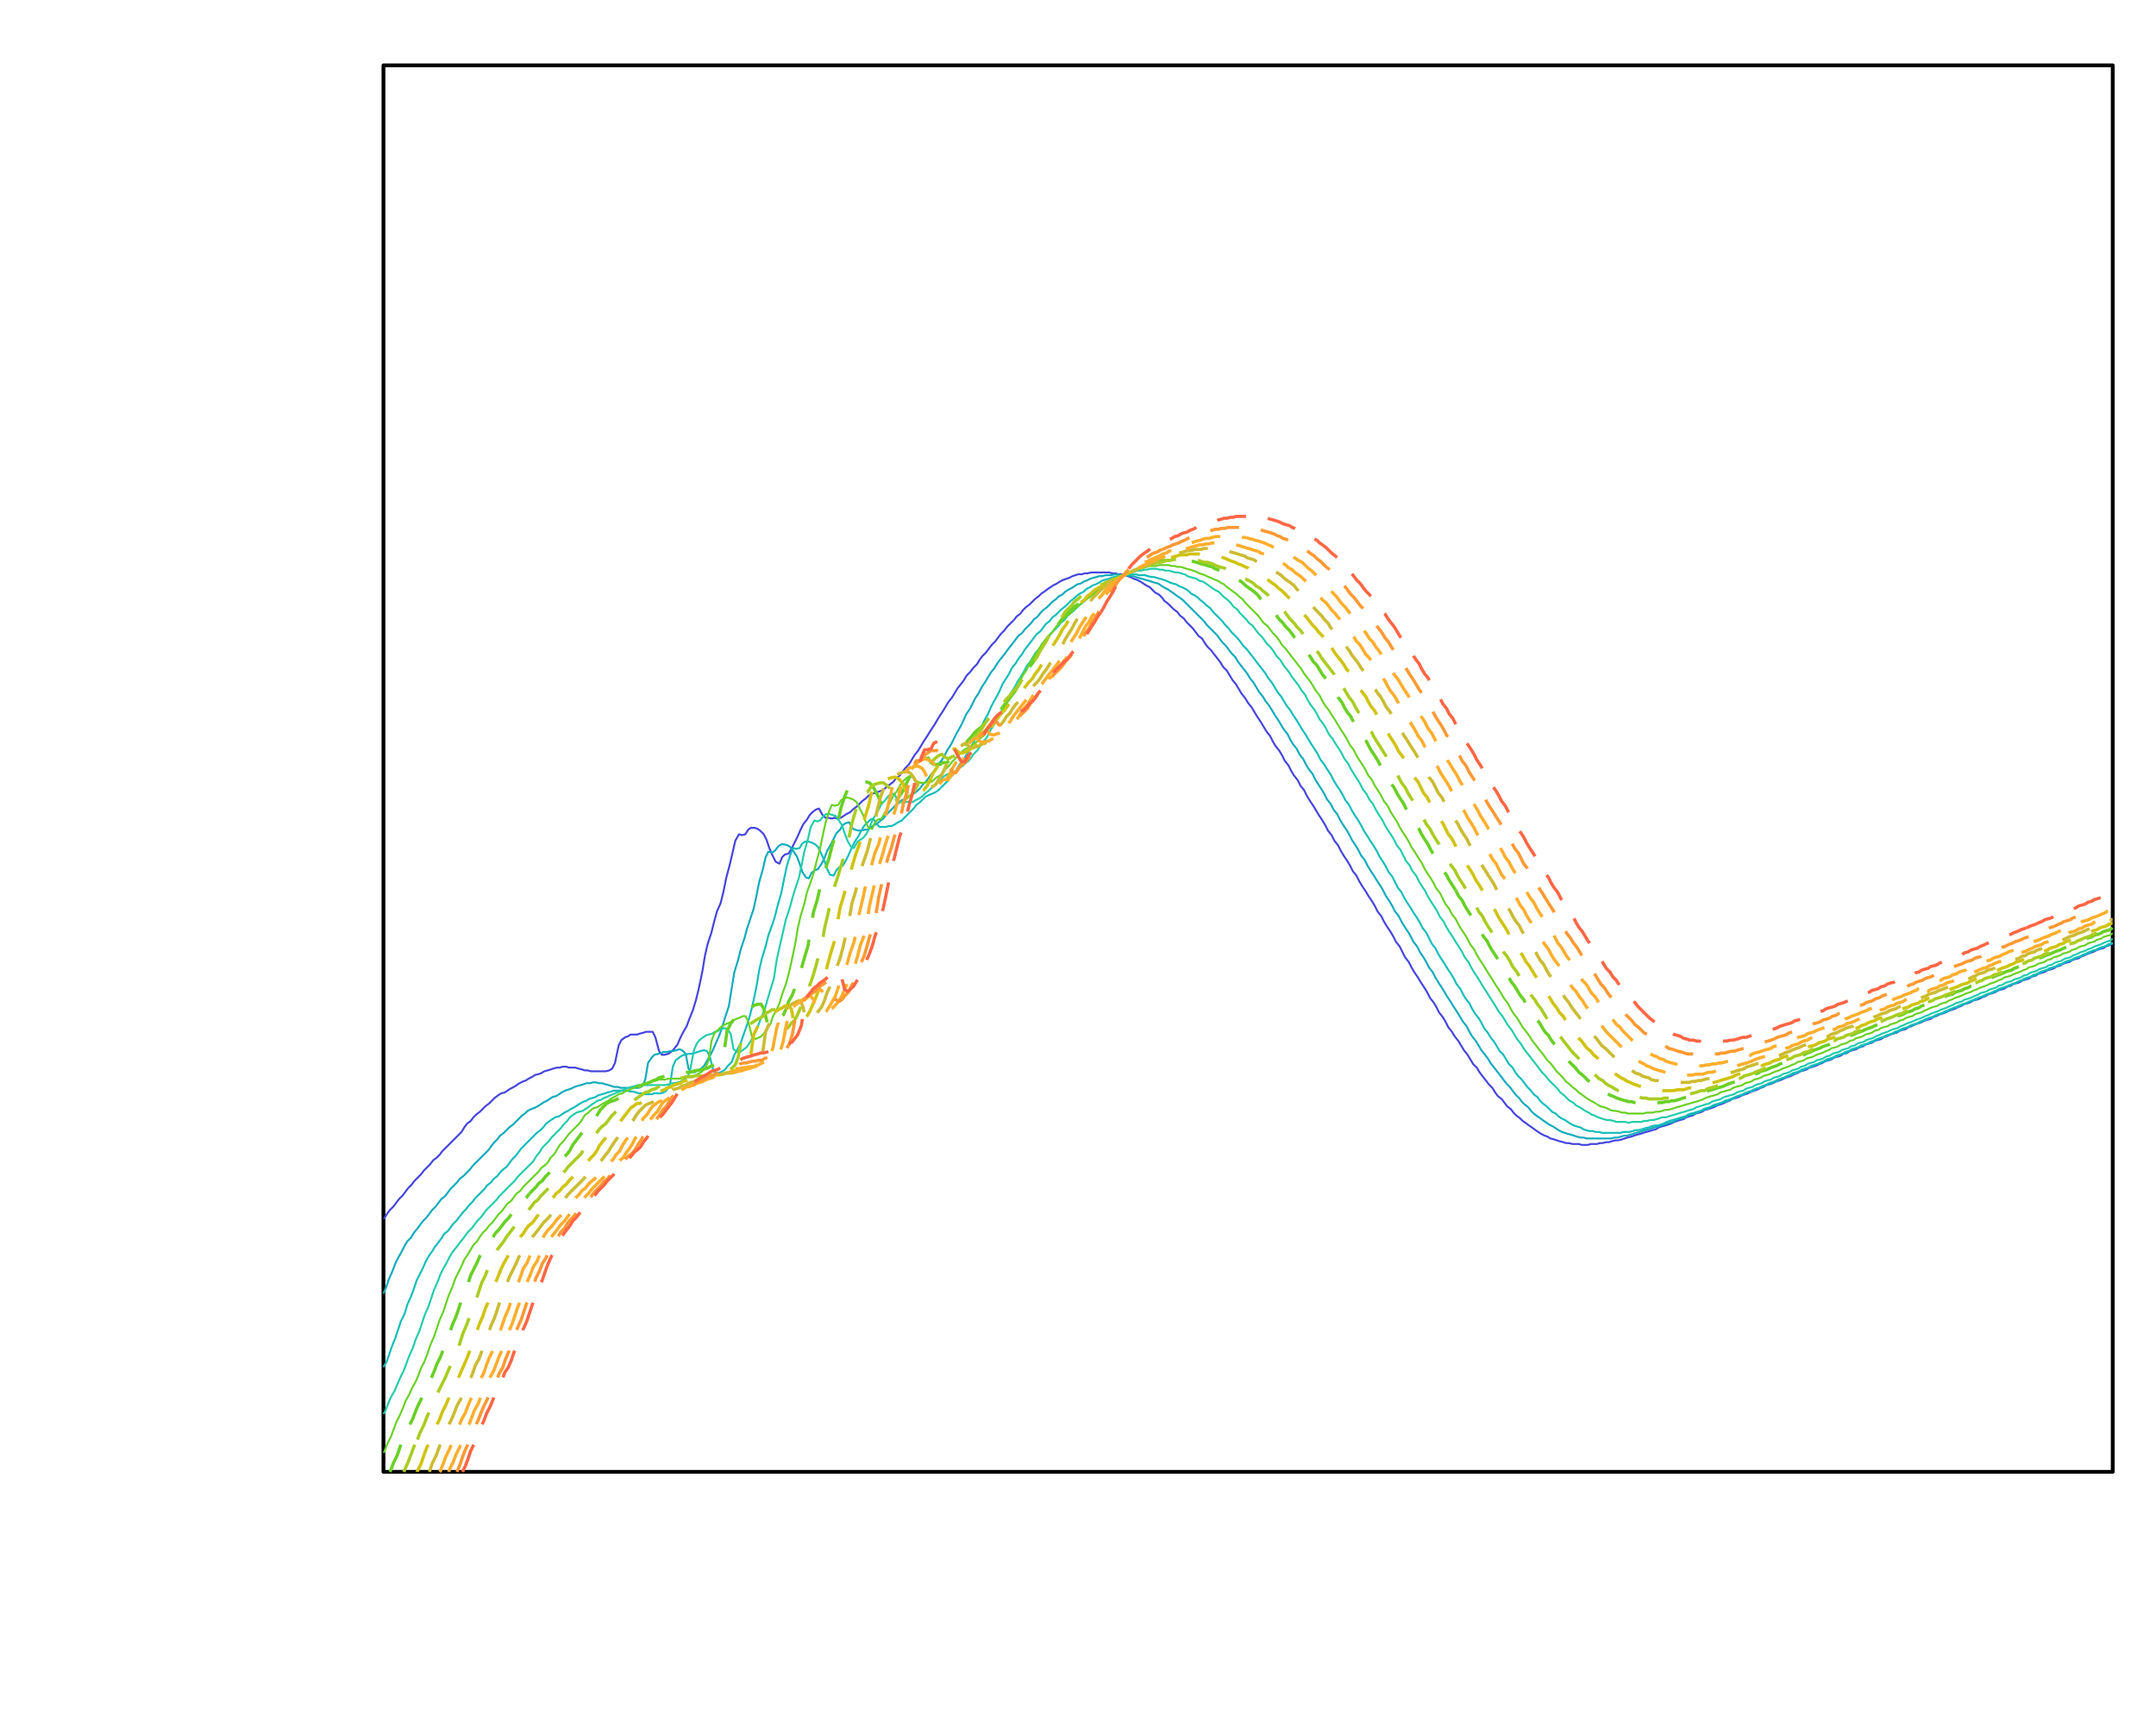 <?xml version="1.0" encoding="UTF-8" standalone="no"?>
<!-- Created with Inkscape (http://www.inkscape.org/) -->

<svg
   version="1.1"
   id="svg824"
   xml:space="preserve"
   width="750.667"
   height="597.333"
   viewBox="0 0 750.667 597.333"
   sodipodi:docname="Plot_SED_Templates_v20230706a_no_ticks.svg"
   inkscape:version="1.1.2 (b8e25be8, 2022-02-05)"
   xmlns:inkscape="http://www.inkscape.org/namespaces/inkscape"
   xmlns:sodipodi="http://sodipodi.sourceforge.net/DTD/sodipodi-0.dtd"
   xmlns="http://www.w3.org/2000/svg"
   xmlns:svg="http://www.w3.org/2000/svg"><defs
     id="defs828"><clipPath
       clipPathUnits="userSpaceOnUse"
       id="clipPath840"><path
         d="M 0,0 H 612 V 792 H 0 Z"
         id="path838" /></clipPath></defs><sodipodi:namedview
     id="namedview826"
     pagecolor="#ffffff"
     bordercolor="#666666"
     borderopacity="1.0"
     inkscape:pageshadow="2"
     inkscape:pageopacity="0.0"
     inkscape:pagecheckerboard="0"
     showgrid="false"
     inkscape:zoom="0.83392538"
     inkscape:cx="494.049"
     inkscape:cy="366.33973"
     inkscape:window-width="1312"
     inkscape:window-height="969"
     inkscape:window-x="57"
     inkscape:window-y="25"
     inkscape:window-maximized="0"
     inkscape:current-layer="g830" /><g
     id="g830"
     inkscape:groupmode="layer"
     inkscape:label="Plot_SED_Templates_v20230706a"
     transform="matrix(1.333,0,0,-1.333,0,597.333)"><path
       d="M 100.16,63.6 H 551.84 V 431.04 H 100.16 V 63.6 h 451.68 m -451.68,0 h 451.68 m -451.68,0 v 12.24"
       style="fill:none;stroke:#000000;stroke-width:1;stroke-linecap:butt;stroke-linejoin:round;stroke-miterlimit:10;stroke-dasharray:none;stroke-opacity:1"
       id="path844" /><path
       d="m 100.16,129.84 h 0.24 l 0.72,1.2 0.72,0.96 0.96,0.96 0.72,0.96 0.72,0.96 0.96,0.96 0.72,0.96 0.72,0.96 0.96,0.96 0.72,0.96 0.96,0.96 0.72,0.72 0.72,0.96 0.96,0.96 0.72,0.72 0.72,0.96 0.96,0.72 0.72,0.72 0.72,0.96 0.96,0.96 0.72,0.72 0.72,0.72 0.96,0.96 0.72,0.72 0.96,0.96 0.72,1.2 0.72,0.96 0.96,0.72 0.72,0.96 0.72,0.72 0.96,0.72 0.72,0.72 0.72,0.72 0.96,0.72 0.72,0.72 0.72,0.72 0.96,0.72 0.72,0.48 0.96,0.24 0.72,0.48 0.72,0.48 0.96,0.48 0.72,0.48 0.72,0.48 0.96,0.48 0.72,0.24 0.72,0.48 0.96,0.48 0.72,0.48 0.96,0.24 0.72,0.24 0.72,0.48 0.96,0.24 0.72,0.24 0.72,0.24 0.96,0.24 h 0.72 l 0.72,0.24 h 0.96 l 0.72,-0.24 h 0.96 0.72 l 0.72,-0.24 0.96,-0.24 0.72,-0.24 h 0.72 l 0.96,-0.24 h 0.72 0.72 0.96 0.72 0.72 l 0.96,0.24 0.72,0.48 0.72,1.44 0.96,4.56 0.72,1.44 0.96,0.72 0.72,0.24 0.72,0.48 h 0.96 0.72 l 0.72,0.24 0.96,0.24 0.72,0.24 h 0.72 0.96 l 0.72,-1.44 0.96,-3.6 0.72,-0.96 h 0.72 l 0.96,0.24 0.72,0.48 0.72,0.72 0.96,1.2 0.72,1.68 0.72,1.44 0.96,1.68 0.72,1.92 0.96,2.4 0.72,2.4 0.72,2.88 0.96,4.56 0.72,4.32 0.72,3.12 0.96,2.88 0.72,2.88 0.72,2.64 0.96,2.16 0.72,2.88 0.72,3.6 0.96,3.6 0.72,3.12 0.72,3.12 0.96,1.68 0.72,-0.24 0.96,0.24 0.72,1.2 0.72,0.48 h 0.96 l 0.72,-0.24 0.72,-0.48 0.96,-0.96 0.72,-1.44 0.72,-2.16 0.96,-2.16 0.72,-1.44 0.96,-0.48 0.72,1.68 0.72,0.72 0.96,0.24 0.72,1.2 0.72,1.44 0.96,1.92 0.72,1.68 0.72,1.44 0.96,1.2 0.72,1.2 0.96,0.96 0.72,0.48 0.72,0.24 0.96,-1.68 0.72,-0.72 h 0.72 l 0.96,-0.24 0.72,0.24 0.72,-0.24 0.96,0.24 0.72,0.48 0.72,0.48 0.96,0.48 0.72,0.72 0.96,0.72 0.72,0.72 0.72,0.72 0.96,0.72 0.72,0.72 0.72,0.48 0.96,0.24 0.72,0.24 0.72,0.24 0.96,0.48 0.72,0.72 0.72,0.48 0.96,0.72 0.72,0.96 0.96,0.72 0.72,0.96 0.72,0.96 0.96,0.96 0.72,1.2 0.72,1.2 0.96,1.2 0.72,1.2 0.72,1.2 0.96,1.44 0.72,1.2 0.96,1.44 0.72,1.2 0.72,1.2 0.96,1.44 0.72,1.2 0.72,1.2 0.96,1.2 0.72,1.2 0.72,1.2 0.96,1.2 0.72,0.96 0.72,1.2 0.96,0.96 0.72,0.96 0.96,0.96 0.72,1.2 0.72,0.96 0.96,0.96 0.72,0.96 0.72,0.96 0.96,0.96 0.72,0.96 0.72,0.96 0.96,0.96 0.72,0.96 0.72,0.72 0.96,0.96"
       style="fill:none;stroke:#4444dd;stroke-width:0.5;stroke-linecap:butt;stroke-linejoin:round;stroke-miterlimit:10;stroke-dasharray:none;stroke-opacity:1"
       id="path924" /><path
       d="m 264.8,286.08 0.72,0.96 0.96,0.72 0.72,0.96 0.72,0.72 0.96,0.72 0.72,0.72 0.72,0.72 0.96,0.72 0.72,0.72 0.72,0.48 0.96,0.72 0.72,0.48 0.72,0.48 0.96,0.48 0.72,0.48 0.96,0.48 0.72,0.24 0.72,0.24 0.96,0.48 0.72,0.24 0.72,0.24 h 0.96 l 0.72,0.24 H 284 l 0.96,0.24 h 0.72 0.96 0.72 0.72 0.96 0.72 l 0.72,-0.24 h 0.96 l 0.72,-0.24 h 0.72 l 0.96,-0.24 0.72,-0.24 0.72,-0.24 0.96,-0.48 0.72,-0.24 0.96,-0.48 0.72,-0.48 0.72,-0.48 0.96,-0.48 0.72,-0.72 0.72,-0.72 0.96,-0.48 0.72,-0.72 0.72,-0.96 0.96,-0.72 0.72,-0.72 0.72,-0.72 0.96,-0.72 0.72,-0.96 0.96,-0.72 0.72,-0.96 0.72,-0.72 0.96,-0.96 0.72,-0.96 0.72,-0.96 0.96,-0.72 0.72,-1.2 0.72,-0.96 0.96,-0.96 0.72,-0.96 0.96,-1.2 0.72,-0.96 0.72,-1.2 0.96,-0.96 0.72,-1.2 0.72,-1.2 0.96,-1.2 0.72,-1.2 0.72,-1.2 0.96,-1.2 0.72,-1.2 0.96,-1.2 0.72,-1.2 0.72,-1.2 0.96,-1.44 0.72,-1.2 0.72,-1.2 0.96,-1.2 0.72,-1.44 0.72,-1.2 0.96,-1.2 0.72,-1.2 0.72,-1.44 0.96,-1.2 0.72,-1.44 0.72,-1.2 0.96,-1.2 0.72,-1.44 0.96,-1.2 0.72,-1.44 0.72,-1.2 0.96,-1.44 0.72,-1.2 0.72,-1.2 0.96,-1.44 0.72,-1.2 0.72,-1.44 0.96,-1.2 0.72,-1.44 0.96,-1.2 0.72,-1.44 0.72,-1.2 0.96,-1.44 0.72,-1.2 0.72,-1.44 0.96,-1.2 0.72,-1.44 0.72,-1.2 0.96,-1.44 0.72,-1.2 0.96,-1.44 0.72,-1.2 0.72,-1.44 0.96,-1.2 0.72,-1.44 0.72,-1.2 0.96,-1.44 0.72,-1.2 0.72,-1.44 0.96,-1.2 0.72,-1.44 0.72,-1.44 0.96,-1.2 0.72,-1.44 0.72,-1.2 0.96,-1.44 0.72,-1.2 0.96,-1.44 0.72,-1.2 0.72,-1.44 0.96,-1.2 0.72,-1.2 0.72,-1.44 0.96,-1.2 0.72,-1.2 0.72,-1.44 0.96,-1.2 0.72,-1.2 0.96,-1.2 0.72,-1.2 0.72,-1.2 0.96,-1.2 0.72,-1.2 0.72,-1.2 0.96,-0.96 0.72,-1.2 0.72,-0.96 0.96,-1.2 0.72,-0.96 0.96,-0.96 0.72,-1.2 0.72,-0.96 0.96,-0.72 0.72,-0.96 0.72,-0.96 0.96,-0.72 0.72,-0.96 0.72,-0.72 0.96,-0.72 0.72,-0.72 0.72,-0.48 0.96,-0.72 0.72,-0.48 0.96,-0.72 0.72,-0.48 0.72,-0.48 0.96,-0.48 0.72,-0.24 0.72,-0.48 0.96,-0.24 0.72,-0.24 0.72,-0.24 0.96,-0.24 0.72,-0.24 h 0.72 l 0.96,-0.24 h 0.72 0.96 l 0.72,-0.24 h 0.72 0.96 l 0.72,0.24 h 0.72 0.96 l 0.72,0.24 h 0.72 l 0.96,0.24 h 0.72 l 0.72,0.24 0.96,0.24 h 0.72 l 0.96,0.24 0.72,0.24 0.72,0.24 0.96,0.24 0.72,0.24 0.72,0.24 0.96,0.24 0.72,0.24 0.72,0.24 0.96,0.24 0.72,0.24 0.96,0.24 0.72,0.48 0.72,0.24 0.96,0.24 0.72,0.24 0.72,0.24 0.96,0.48 0.72,0.24 0.72,0.24 0.96,0.24 0.72,0.48 0.72,0.24 0.96,0.24 0.72,0.48 0.96,0.24 0.72,0.24 0.72,0.48 0.96,0.24 0.72,0.24 0.72,0.24 0.96,0.48 0.72,0.24 0.72,0.24 0.96,0.48 0.72,0.24 0.72,0.48 0.96,0.24 0.72,0.24 0.96,0.48 0.72,0.24 0.72,0.24 0.96,0.48 0.72,0.24 0.72,0.24 0.96,0.48 0.72,0.24 0.72,0.48 0.96,0.24 0.72,0.24 0.96,0.48 0.72,0.24 0.72,0.24 0.96,0.48 0.72,0.24 0.72,0.24 0.96,0.48 0.72,0.24 0.72,0.48 0.96,0.24 0.72,0.24 0.72,0.48 0.96,0.24 0.72,0.24 0.96,0.48 0.72,0.24 0.72,0.48 0.96,0.24 0.72,0.24 0.72,0.48 0.96,0.24 0.72,0.24 0.72,0.48 0.96,0.24 0.72,0.48 0.72,0.24 0.96,0.24 0.72,0.48 0.96,0.24 0.72,0.48 0.72,0.24 0.96,0.24 0.72,0.48 0.72,0.24 0.96,0.24 0.72,0.48 0.72,0.24 0.96,0.48 0.72,0.24 0.96,0.24 0.72,0.48 0.72,0.24 0.96,0.24 0.72,0.48 0.72,0.24 0.96,0.48 0.72,0.24 0.72,0.24 0.96,0.48 0.72,0.24 0.96,0.24 0.72,0.48 0.72,0.24 0.96,0.48"
       style="fill:none;stroke:#4444dd;stroke-width:0.5;stroke-linecap:butt;stroke-linejoin:round;stroke-miterlimit:10;stroke-dasharray:none;stroke-opacity:1"
       id="path926" /><path
       d="m 506.72,183.12 0.72,0.24 0.72,0.24 0.96,0.48 0.72,0.24 0.72,0.24 0.96,0.48 0.72,0.24 0.72,0.48 0.96,0.24 0.72,0.24 0.72,0.48 0.96,0.24 0.72,0.24 0.96,0.48 0.72,0.24 0.72,0.48 0.96,0.24 0.72,0.24 0.72,0.48 0.96,0.24 0.72,0.24 0.72,0.48 0.96,0.24 0.72,0.48 0.96,0.24 0.72,0.24 0.72,0.48 0.96,0.24 0.72,0.24 0.72,0.48 0.96,0.24 0.72,0.48 0.72,0.24 0.96,0.24 0.72,0.48 0.96,0.24 0.72,0.24 0.72,0.48 0.96,0.24 0.72,0.48 0.72,0.24 0.96,0.24 0.72,0.48 0.72,0.24 0.96,0.24 0.72,0.48 0.72,0.24 0.96,0.48 0.72,0.24 0.72,0.24 0.96,0.48 0.72,0.24 0.96,0.24 0.72,0.48 0.72,0.24 0.96,0.48 v 0"
       style="fill:none;stroke:#4444dd;stroke-width:0.5;stroke-linecap:butt;stroke-linejoin:round;stroke-miterlimit:10;stroke-dasharray:none;stroke-opacity:1"
       id="path928" /><path
       d="m 100.16,110.16 0.72,1.68 0.72,2.16 0.96,2.16 0.72,1.92 0.72,1.44 0.96,1.68 0.72,1.44 0.72,1.2 0.96,0.96 0.72,1.2 0.96,1.2 0.72,0.96 0.72,0.96 0.96,0.96 0.72,0.96 0.72,0.96 0.96,0.96 0.72,0.96 0.72,0.96 0.96,0.72 0.72,0.96 0.72,0.96 0.96,0.96 0.72,0.72 0.72,0.96 0.96,0.72 0.72,0.72 0.96,0.96 0.72,0.96 0.72,0.72 0.96,0.96 0.72,0.72 0.72,0.72 0.96,0.96 0.72,0.96 0.72,0.96 0.96,0.96 0.72,0.96 0.96,0.72 0.72,0.72 0.72,0.72 0.96,0.72 0.72,0.72 0.72,0.72 0.96,0.96 0.72,0.48 0.72,0.72 0.96,0.48 0.72,0.24 0.96,0.48 0.72,0.48 0.72,0.48 0.96,0.48 0.72,0.48 0.72,0.48 0.96,0.24 0.72,0.48 0.72,0.48 0.96,0.48 0.72,0.24 0.72,0.24 0.96,0.48 0.72,0.24 0.96,0.24 0.72,0.24 0.72,0.24 h 0.96 l 0.72,0.24 h 0.72 l 0.96,-0.24 h 0.72 l 0.72,-0.24 0.96,-0.24 0.72,-0.24 0.72,-0.24 h 0.96 l 0.72,-0.24 h 0.96 0.72 0.72 0.96 0.72 0.72 l 0.96,0.48 0.72,1.68 0.72,4.32 0.96,1.44 0.72,0.72 0.96,0.24 0.72,0.24 0.72,0.24 h 0.96 l 0.72,0.24 h 0.72 l 0.96,0.24 0.72,0.24 0.72,-0.24 0.96,-0.96 0.72,-3.84 0.72,-0.96 h 0.96 l 0.72,0.48 0.96,0.48 0.72,0.72 0.72,1.2 0.96,1.68 0.72,1.44 0.72,1.68 0.96,2.16 0.72,2.16 0.72,2.4 0.96,2.88 0.72,4.56 0.72,4.32 0.96,3.12 0.72,2.88 0.96,2.88 0.72,2.64 0.72,2.16 0.96,2.88 0.72,3.36 0.72,3.6 0.96,3.36 0.72,3.12 0.72,1.44 0.96,-0.24 0.72,0.48 0.96,1.2 0.72,0.48 h 0.72 l 0.96,-0.24 0.72,-0.48 0.72,-0.96 0.96,-1.44 0.72,-1.92 0.72,-2.16 0.96,-1.44 0.72,-0.24 0.72,1.44 0.96,0.72 0.72,0.24 0.96,1.44 0.72,1.44 0.72,1.92 0.96,1.68 0.72,1.44 0.72,1.44 0.96,0.96 0.72,1.2 0.72,0.48 0.96,0.24 0.72,-1.44 0.72,-0.48 0.96,-0.24 h 0.72 l 0.96,0.24 h 0.72 l 0.72,0.48 0.96,0.72 0.72,0.24 0.72,0.72 0.96,0.72 0.72,0.96 0.72,0.72 0.96,0.96 0.72,0.72 0.96,0.72 0.72,0.72 0.72,0.24 0.96,0.48 0.72,0.48 0.72,0.48 0.96,0.72 0.72,0.72 0.72,0.96 0.96,0.96 0.72,0.96 0.72,0.96 0.96,1.2 0.72,1.2 0.96,1.2 0.72,1.2 0.72,1.44 0.96,1.44 0.72,1.44 0.72,1.44 0.96,1.68 0.72,1.44 0.72,1.68 0.96,1.44"
       style="fill:none;stroke:#11aabb;stroke-width:0.5;stroke-linecap:butt;stroke-linejoin:round;stroke-miterlimit:10;stroke-dasharray:none;stroke-opacity:1"
       id="path932" /><path
       d="m 253.28,262.8 0.72,1.44 0.72,1.44 0.96,1.44 0.72,1.44 0.96,1.44 0.72,1.2 0.72,1.2 0.96,1.2 0.72,1.2 0.72,0.96 0.96,1.2 0.72,0.96 0.72,0.96 0.96,1.2 0.72,0.96 0.72,0.96 0.96,0.72 0.72,0.96 0.96,0.96 0.72,0.72 0.72,0.96 0.96,0.72 0.72,0.96 0.72,0.72 0.96,0.72 0.72,0.72 0.72,0.72 0.96,0.72 0.72,0.72 0.96,0.48 0.72,0.72 0.72,0.48 0.96,0.48 0.72,0.48 0.72,0.48 0.96,0.24 0.72,0.48 0.72,0.24 0.96,0.48 0.72,0.24 0.96,0.24 0.72,0.24 h 0.72 l 0.96,0.24 h 0.72 0.72 l 0.96,0.24 h 0.72 l 0.72,-0.24 h 0.96 0.72 l 0.72,-0.24 H 296 l 0.72,-0.24 0.72,-0.24 0.96,-0.24 0.72,-0.24 0.96,-0.24 0.72,-0.24 0.72,-0.24 0.96,-0.24 0.72,-0.48 0.72,-0.48 0.96,-0.48 0.72,-0.48 0.72,-0.48 0.96,-0.72 0.72,-0.48 0.96,-0.72 0.72,-0.72 0.72,-0.72 0.96,-0.96 0.72,-0.72 0.72,-0.72 0.96,-0.96 0.72,-0.72 0.72,-0.96 0.96,-0.96 0.72,-0.72 0.96,-0.96 0.72,-0.96 0.72,-0.96 0.96,-0.96 0.72,-0.96 0.72,-0.96 0.96,-0.96 0.72,-1.2 0.72,-0.96 0.96,-1.2 0.72,-0.96 0.72,-1.2 0.96,-1.2 0.72,-1.2 0.72,-1.2 0.96,-1.2 0.72,-1.2 0.96,-1.2 0.72,-1.2 0.72,-1.2 0.96,-1.44 0.72,-1.2 0.72,-1.2 0.96,-1.2 0.72,-1.44 0.72,-1.2 0.96,-1.2 0.72,-1.44 0.96,-1.2 0.72,-1.44 0.72,-1.2 0.96,-1.2 0.72,-1.44 0.72,-1.2 0.96,-1.44 0.72,-1.2 0.72,-1.44 0.96,-1.2 0.72,-1.44 0.96,-1.2 0.72,-1.44 0.72,-1.2 0.96,-1.44 0.72,-1.2 0.72,-1.44 0.96,-1.44 0.72,-1.2 0.72,-1.44 0.96,-1.2 0.72,-1.44 0.72,-1.2 0.96,-1.44 0.72,-1.2 0.96,-1.44 0.72,-1.2 0.72,-1.44 0.96,-1.44 0.72,-1.2 0.72,-1.44 0.96,-1.2 0.72,-1.44 0.72,-1.2 0.96,-1.44 0.72,-1.2 0.72,-1.44 0.96,-1.2 0.72,-1.44 0.96,-1.44 0.72,-1.2 0.72,-1.44 0.96,-1.2 0.72,-1.44 0.72,-1.2 0.96,-1.44 0.72,-1.2 0.72,-1.2 0.96,-1.44 0.72,-1.2 0.96,-1.44 0.72,-1.2 0.72,-1.2 0.96,-1.2 0.72,-1.44 0.72,-1.2 0.96,-1.2 0.72,-1.2 0.72,-1.2 0.96,-1.2 0.72,-0.96 0.72,-1.2 0.96,-1.2 0.72,-0.96 0.96,-1.2 0.72,-0.96 0.72,-0.96 0.96,-0.96 0.72,-0.96 0.72,-0.96 0.96,-0.96 0.72,-0.96 0.72,-0.72 0.96,-0.72 0.72,-0.96 0.72,-0.72 0.96,-0.72 0.72,-0.48 0.96,-0.72 0.72,-0.48 0.72,-0.48 0.96,-0.48 0.72,-0.48 0.72,-0.48 0.96,-0.48 0.72,-0.24 0.72,-0.24 0.96,-0.24 0.72,-0.24 0.72,-0.24 0.96,-0.24 h 0.72 l 0.96,-0.24 h 0.72 0.72 0.96 0.72 0.72 0.96 0.72 0.72 l 0.96,0.24 h 0.72 l 0.96,0.24 0.72,0.24 h 0.72 l 0.96,0.24 0.72,0.24 0.72,0.24 0.96,0.24 0.72,0.24 0.72,0.24 0.96,0.24 0.72,0.24 0.72,0.24 0.96,0.24 0.72,0.24 0.96,0.24 0.72,0.24 0.72,0.24 0.96,0.24 0.72,0.48 0.72,0.24 0.96,0.24 0.72,0.24 0.72,0.48 0.96,0.24 0.72,0.24 0.72,0.24 0.96,0.48 0.72,0.24 0.96,0.24 0.72,0.48 0.72,0.24 0.96,0.24 0.72,0.48 0.72,0.24 0.96,0.24 0.72,0.24 0.72,0.48 0.96,0.24 0.72,0.48 0.96,0.24 0.72,0.24 0.72,0.48 0.96,0.24 0.72,0.24 0.72,0.48 0.96,0.24 0.72,0.24 0.72,0.48 0.96,0.24 0.72,0.24 0.96,0.48 0.72,0.24 0.72,0.48 0.96,0.24 0.72,0.24 0.72,0.48 0.96,0.24 0.72,0.24 0.72,0.48 0.96,0.24 0.72,0.48 0.72,0.24 0.96,0.24 0.72,0.48 0.72,0.24 0.96,0.24 0.72,0.48 0.96,0.24 0.72,0.24 0.72,0.48 0.96,0.24 0.72,0.48 0.72,0.24 0.96,0.24 0.72,0.48 0.72,0.24 0.96,0.48 0.72,0.24 0.96,0.24 0.72,0.48 0.72,0.24 0.96,0.24 0.72,0.48 0.72,0.24 0.96,0.48 0.72,0.24 0.72,0.24 0.96,0.48 0.72,0.24 0.96,0.24"
       style="fill:none;stroke:#11aabb;stroke-width:0.5;stroke-linecap:butt;stroke-linejoin:round;stroke-miterlimit:10;stroke-dasharray:none;stroke-opacity:1"
       id="path934" /><path
       d="m 495.2,178.32 0.72,0.48 0.72,0.24 0.96,0.48 0.72,0.24 0.72,0.24 0.96,0.48 0.72,0.24 0.72,0.24 0.96,0.48 0.72,0.24 0.72,0.48 0.96,0.24 0.72,0.24 0.72,0.48 0.96,0.24 0.72,0.24 0.96,0.48 0.72,0.24 0.72,0.48 0.96,0.24 0.72,0.24 0.72,0.48 0.96,0.24 0.72,0.24 0.72,0.48 0.96,0.24 0.72,0.48 0.96,0.24 0.72,0.24 0.72,0.48 0.96,0.24 0.72,0.24 0.72,0.48 0.96,0.24 0.72,0.48 0.72,0.24 0.96,0.24 0.72,0.48 0.96,0.24 0.72,0.48 0.72,0.24 0.96,0.24 0.72,0.48 0.72,0.24 0.96,0.24 0.72,0.48 0.72,0.24 0.96,0.48 0.72,0.24 0.72,0.24 0.96,0.48 0.72,0.24 0.96,0.24 0.72,0.48 0.72,0.24 0.96,0.48 0.72,0.24 0.72,0.24 0.96,0.48 0.72,0.24 0.72,0.24 0.96,0.48 0.72,0.24 0.72,0.48 0.96,0.24 0.72,0.24 0.96,0.48 0.72,0.24 0.72,0.24 0.96,0.48 h 0.24"
       style="fill:none;stroke:#11aabb;stroke-width:0.5;stroke-linecap:butt;stroke-linejoin:round;stroke-miterlimit:10;stroke-dasharray:none;stroke-opacity:1"
       id="path936" /><path
       d="m 100.16,90.96 0.72,1.2 0.72,1.92 0.72,2.16 0.96,2.4 0.72,2.16 0.72,2.16 0.96,1.92 0.72,2.4 0.96,2.16 0.72,1.92 0.72,2.16 0.96,1.92 0.72,1.44 0.72,1.68 0.96,1.68 0.72,0.96 0.72,1.2 0.96,1.2 0.72,0.96 0.72,1.2 0.96,0.72 0.72,0.96 0.72,0.96 0.96,0.96 0.72,0.96 0.96,1.2 0.72,0.72 0.72,0.96 0.96,0.96 0.72,0.96 0.72,0.72 0.96,0.96 0.72,0.72 0.72,0.96 0.96,0.72 0.72,0.96 0.96,0.72 0.72,0.96 0.72,0.72 0.96,0.72 0.72,0.96 0.72,0.96 0.96,0.96 0.72,0.96 0.72,0.96 0.96,0.96 0.72,0.72 0.96,0.96 0.72,0.72 0.72,0.72 0.96,0.72 0.72,0.72 0.72,0.96 0.96,0.72 0.72,0.48 0.72,0.48 0.96,0.24 0.72,0.48 0.72,0.48 0.96,0.48 0.72,0.48 0.96,0.48 0.72,0.48 0.72,0.48 0.96,0.48 0.72,0.24 0.72,0.48 0.96,0.24 0.72,0.24 0.72,0.48 0.96,0.24 0.72,0.24 0.72,0.24 0.96,0.24 0.72,0.24 h 0.96 0.72 0.72 0.96 l 0.72,-0.24 h 0.72 l 0.96,-0.24 0.72,-0.24 h 0.72 l 0.96,-0.24 h 0.72 0.96 l 0.72,0.24 h 0.72 0.96 l 0.72,0.24 0.72,0.48 0.96,1.68 0.72,4.56 0.72,1.68 0.96,0.72 0.72,0.48 0.72,0.24 0.96,0.24 h 0.72 l 0.96,0.24 0.72,0.24 0.72,0.24 0.96,0.24 0.72,-0.24 0.72,-1.2 0.96,-3.84 0.72,-0.72 h 0.72 l 0.96,0.48 0.72,0.48 0.72,0.96 0.96,0.96 0.72,1.92 0.96,1.68 0.72,1.44 0.72,2.16 0.96,2.64 0.72,2.4 0.72,2.88 0.96,4.56 0.72,4.32 0.72,3.12 0.96,3.12 0.72,2.88 0.96,2.64 0.72,2.16 0.72,2.88 0.96,3.36 0.72,3.6 0.72,3.36 0.96,3.12 0.72,1.68 0.72,-0.24 0.96,0.24 0.72,1.2 0.72,0.48 h 0.96 L 212,228 l 0.96,-0.48 0.72,-0.72 0.72,-1.44 0.96,-2.16 0.72,-2.16 0.72,-1.44 0.96,-0.24 0.72,1.44 0.72,0.72 0.96,0.48 0.72,1.2 0.72,1.44 0.96,2.16 0.72,1.44 0.96,1.44 0.72,1.44 0.72,1.2 0.96,0.96 0.72,0.72 0.72,0.24 0.96,-1.44 0.72,-0.72 h 0.72 0.96 l 0.72,0.24 h 0.72 l 0.96,0.48 0.72,0.48 0.96,0.48 0.72,0.72 0.72,0.72 0.96,0.96 0.72,0.72 0.72,0.96 0.96,0.72 0.72,0.72 0.72,0.72 0.96,0.48 0.72,0.24 0.96,0.48 0.72,0.48 0.72,0.72"
       style="fill:none;stroke:#12bdb9;stroke-width:0.5;stroke-linecap:butt;stroke-linejoin:round;stroke-miterlimit:10;stroke-dasharray:none;stroke-opacity:1"
       id="path940" /><path
       d="m 245.84,242.4 0.96,0.96 0.72,0.72 0.72,0.96 0.96,0.96 0.72,1.2 0.72,1.2 0.96,1.2 0.72,1.2 0.96,1.44 0.72,1.44 0.72,1.44 0.96,1.68 0.72,1.44 0.72,1.68 0.96,1.68 0.72,1.68 0.72,1.44 0.96,1.68 0.72,1.44 0.72,1.68 0.96,1.44 0.72,1.2 0.72,1.44 0.96,1.2 0.72,1.2 0.96,1.2 0.72,1.2 0.72,0.96 0.96,1.2 0.72,0.96 0.72,0.96 0.96,0.72 0.72,0.96 0.72,0.96 0.96,0.72 0.72,0.96 0.96,0.72 0.72,0.72 0.72,0.72 0.96,0.72 0.72,0.72 0.72,0.72 0.96,0.72 0.72,0.72 0.72,0.48 0.96,0.48 0.72,0.72 0.96,0.48 0.72,0.48 0.72,0.24 0.96,0.48 0.72,0.48 0.72,0.24 0.96,0.24 0.72,0.24 0.72,0.24 0.96,0.24 0.72,0.24 h 0.72 0.96 l 0.72,0.24 h 0.72 0.96 l 0.72,-0.24 h 0.96 0.72 l 0.72,-0.24 0.96,-0.24 h 0.72 l 0.72,-0.24 0.96,-0.24 0.72,-0.24 0.72,-0.24 0.96,-0.48 0.72,-0.24 0.96,-0.24 0.72,-0.48 0.72,-0.24 0.96,-0.48 0.72,-0.48 0.72,-0.72 0.96,-0.48 0.72,-0.48 0.72,-0.72 0.96,-0.72 0.72,-0.72 0.96,-0.72 0.72,-0.96 0.72,-0.72 0.96,-0.96 0.72,-0.72 0.72,-0.96 0.96,-0.96 0.72,-0.96 0.72,-0.72 0.96,-0.96 0.72,-0.96 0.72,-0.96 0.96,-0.96 0.72,-0.96 0.96,-1.2 0.72,-0.96 0.72,-0.96 0.96,-1.2 0.72,-0.96 0.72,-1.2 0.96,-1.2 0.72,-1.2 0.72,-1.2 0.96,-1.2 0.72,-1.2 0.72,-1.2 0.96,-1.2 0.72,-1.2 0.96,-1.44 0.72,-1.2 0.72,-1.2 0.96,-1.44 0.72,-1.2 0.72,-1.2 0.96,-1.44 0.72,-1.2 0.72,-1.44 0.96,-1.2 0.72,-1.2 0.96,-1.44 0.72,-1.44 0.72,-1.2 0.96,-1.44 0.72,-1.2 0.72,-1.44 0.96,-1.2 0.72,-1.44 0.72,-1.2 0.96,-1.44 0.72,-1.2 0.72,-1.44 0.96,-1.44 0.72,-1.2 0.96,-1.44 0.72,-1.2 0.72,-1.44 0.96,-1.44 0.72,-1.2 0.72,-1.44 0.96,-1.2 0.72,-1.44 0.72,-1.44 0.96,-1.2 0.72,-1.44 0.72,-1.2 0.96,-1.44 0.72,-1.2 0.96,-1.44 0.72,-1.2 0.72,-1.44 0.96,-1.2 0.72,-1.44 0.72,-1.44 0.96,-1.2 0.72,-1.44 0.72,-1.2 0.96,-1.44 0.72,-1.2 0.96,-1.44 0.72,-1.2 0.72,-1.44 0.96,-1.2 0.72,-1.44 0.72,-1.2 0.96,-1.2 0.72,-1.44 0.72,-1.2 0.96,-1.2 0.72,-1.2 0.72,-1.44 0.96,-1.2 0.72,-1.2 0.96,-1.2 0.72,-1.2 0.72,-1.2 0.96,-0.96 0.72,-1.2 0.72,-1.2 0.96,-0.96 0.72,-1.2 0.72,-0.96 0.96,-0.96 0.72,-0.96 0.72,-0.96 0.96,-0.96 0.72,-0.96 0.96,-0.72 0.72,-0.96 0.72,-0.72 0.96,-0.72 0.72,-0.72 0.72,-0.72 0.96,-0.48 0.72,-0.72 0.72,-0.48 0.96,-0.48 0.72,-0.48 0.72,-0.48 0.96,-0.48 0.72,-0.24 0.96,-0.24 0.72,-0.48 0.72,-0.24 0.96,-0.24 H 416 l 0.72,-0.24 h 0.96 l 0.72,-0.24 h 0.72 0.96 0.72 0.96 0.72 0.72 l 0.96,0.24 h 0.72 0.72 l 0.96,0.24 0.72,0.24 H 428 l 0.96,0.24 0.72,0.24 0.96,0.24 0.72,0.24 0.72,0.24 h 0.96 l 0.72,0.24 0.72,0.24 0.96,0.48 0.72,0.24 0.72,0.24 0.96,0.24 0.72,0.24 0.72,0.24 0.96,0.24 0.72,0.48 0.72,0.24 0.96,0.24 0.72,0.24 0.96,0.24 0.72,0.48 0.72,0.24 0.96,0.24 0.72,0.48 0.72,0.24 0.96,0.24 0.72,0.24 0.72,0.48 0.96,0.24 0.72,0.24 0.96,0.48 0.72,0.24 0.72,0.24 0.96,0.48 0.72,0.24 0.72,0.24 0.96,0.48 0.72,0.24 0.72,0.24 0.96,0.48 0.72,0.24 0.96,0.48 0.72,0.24 0.72,0.24 0.96,0.48 0.72,0.24 0.72,0.24 0.96,0.48 0.72,0.24 0.72,0.48 0.96,0.24 0.72,0.24 0.72,0.48 0.96,0.24 0.72,0.24 0.72,0.48 0.96,0.24 0.72,0.24 0.96,0.48 0.72,0.24 0.72,0.48 0.96,0.24 0.72,0.24 0.72,0.48 0.96,0.24 0.72,0.24 0.72,0.48 0.96,0.24 0.72,0.48 0.96,0.24 0.72,0.24 0.72,0.48 0.96,0.24 0.72,0.24"
       style="fill:none;stroke:#12bdb9;stroke-width:0.5;stroke-linecap:butt;stroke-linejoin:round;stroke-miterlimit:10;stroke-dasharray:none;stroke-opacity:1"
       id="path942" /><path
       d="m 487.76,175.44 0.72,0.48 0.96,0.24 0.72,0.48 0.72,0.24 0.96,0.24 0.72,0.48 0.96,0.24 0.72,0.24 0.72,0.48 0.96,0.24 0.72,0.48 0.72,0.24 0.96,0.24 0.72,0.48 0.72,0.24 0.96,0.24 0.72,0.48 0.72,0.24 0.96,0.48 0.72,0.24 0.96,0.24 0.72,0.48 0.72,0.24 0.96,0.24 0.72,0.48 0.72,0.24 0.96,0.48 0.72,0.24 0.72,0.24 0.96,0.48 0.72,0.24 0.72,0.24 0.96,0.48 0.72,0.24 0.96,0.48 0.72,0.24 0.72,0.24 0.96,0.48 0.72,0.24 0.72,0.24 0.96,0.48 0.72,0.24 0.72,0.48 0.96,0.24 0.72,0.24 0.96,0.48 0.72,0.24 0.72,0.24 0.96,0.48 0.72,0.24 0.72,0.48 0.96,0.24 0.72,0.24 0.72,0.48 0.96,0.24 0.72,0.48 0.72,0.24 0.96,0.24 0.72,0.48 0.96,0.24 0.72,0.24 0.72,0.48 0.96,0.24 0.72,0.48 0.72,0.24 0.96,0.24 0.72,0.48 0.72,0.24 0.96,0.24 0.72,0.48 0.72,0.24 0.96,0.48 0.72,0.24 0.96,0.24 0.72,0.48 0.72,0.24 0.96,0.24 0.72,0.48 0.72,0.24 0.48,0.24"
       style="fill:none;stroke:#12bdb9;stroke-width:0.5;stroke-linecap:butt;stroke-linejoin:round;stroke-miterlimit:10;stroke-dasharray:none;stroke-opacity:1"
       id="path944" /><path
       d="m 100.16,78.72 0.48,0.72 0.72,1.92 0.72,1.68 0.96,1.68 0.72,1.68 0.72,1.68 0.96,1.92 0.72,1.92 0.72,1.92 0.96,2.16 0.72,2.16 0.96,2.16 0.72,2.16 0.72,2.16 0.96,2.16 0.72,2.16 0.72,2.16 0.96,2.16 0.72,1.92 0.72,1.44 0.96,1.68 0.72,1.44 0.72,1.2 0.96,1.2 0.72,0.96 0.96,1.2 0.72,0.96 0.72,0.96 0.96,0.96 0.72,0.96 0.72,0.96 0.96,0.96 0.72,0.96 0.72,0.96 0.96,0.96 0.72,0.72 0.96,0.96 0.72,0.96 0.72,0.72 0.96,0.96 0.72,0.72 0.72,0.72 0.96,0.96 0.72,0.96 0.72,0.72 0.96,0.96 0.72,0.72 0.72,0.72 0.96,0.96 0.72,1.2 0.96,1.2 0.72,1.2 0.72,0.72 0.96,0.96 0.72,0.96 0.72,0.72 0.96,0.96 0.72,0.72 0.72,0.96 0.96,0.96 0.72,0.96 0.96,0.72 0.72,0.48 0.72,0.24 0.96,0.24 0.72,0.48 0.72,0.48 0.96,0.72 0.72,0.48 0.72,0.48 0.96,0.24 0.72,0.48 0.72,0.24 0.96,0.48 0.72,0.24 0.96,0.48 0.72,0.24 0.72,0.24 0.96,0.48 0.72,0.24 0.72,0.24 0.96,0.24 0.72,0.24 h 0.72 0.96 0.72 0.72 0.96 0.72 0.96 0.72 0.72 l 0.96,0.24 0.72,0.24 h 0.72 l 0.96,0.24 0.72,0.24 0.72,0.48 0.96,0.72 0.72,1.92 0.96,5.04 0.72,1.68 0.72,0.96 0.96,0.72 0.72,0.48 0.72,0.24 0.96,0.24 0.72,0.48 0.72,0.24 0.96,0.48 0.72,0.24 0.72,-0.24 0.96,-1.2 0.72,-4.08 0.96,-0.72 h 0.72 l 0.72,0.48 0.96,0.72 0.72,0.96 0.72,1.2 0.96,1.92 0.72,1.68 0.72,1.92 0.96,2.16 0.72,2.64 0.72,2.4 0.96,3.12 0.72,4.8 0.96,4.32 0.72,3.12 0.72,3.12 0.96,2.88 0.72,2.64 0.72,2.4 0.96,2.88"
       style="fill:none;stroke:#22ccaa;stroke-width:0.5;stroke-linecap:butt;stroke-linejoin:round;stroke-miterlimit:10;stroke-dasharray:none;stroke-opacity:1"
       id="path948" /><path
       d="m 208.64,218.64 0.72,3.36 0.72,3.6 0.96,3.36 0.72,3.12 0.96,1.68 0.72,-0.24 0.72,0.24 0.96,1.2 0.72,0.48 h 0.72 l 0.96,-0.24 0.72,-0.24 0.72,-0.96 0.96,-1.44 0.72,-2.16 0.72,-1.92 0.96,-1.68 0.72,-0.24 0.96,1.68 0.72,0.48 0.72,0.48 0.96,1.2 0.72,1.44 0.72,1.92 0.96,1.68 0.72,1.2 0.72,1.44 0.96,0.96 0.72,0.96 0.72,0.72 h 0.96 l 0.72,-1.44 0.96,-0.72 h 0.72 0.72 l 0.96,0.24 0.72,-0.24 0.72,0.48 0.96,0.48 0.72,0.48 0.72,0.72 0.96,0.72 0.72,0.72 0.96,0.72 0.72,0.96 0.72,0.72 0.96,0.72 0.72,0.48 0.72,0.24 0.96,0.48 0.72,0.24 0.72,0.72 0.96,0.48 0.72,0.72 0.96,0.72 0.72,0.96 0.72,0.96 0.96,0.96 0.72,1.2 0.72,0.96 0.96,1.2 0.72,1.44 0.72,1.2 0.96,1.44 0.72,1.44 0.72,1.44 0.96,1.44 0.72,1.68 0.72,1.44 0.96,1.44 0.72,1.44 0.96,1.44 0.72,1.2 0.72,1.44 0.96,1.2 0.72,1.2 0.72,1.2 0.96,0.96 0.72,1.2 0.72,0.96 0.96,0.96 0.72,0.96 0.96,0.96 0.72,0.72 0.72,0.96 0.96,0.72 0.72,0.96 0.72,0.72 0.96,0.72 0.72,0.72 0.72,0.72 0.96,0.72 0.72,0.72 0.72,0.72 0.96,0.72 0.72,0.48 0.96,0.72 0.72,0.48 0.72,0.72 0.96,0.48 0.72,0.48 0.72,0.48 0.96,0.24 0.72,0.48 0.72,0.48 0.96,0.24 0.72,0.24 0.72,0.24 0.96,0.24 0.72,0.24 h 0.96 l 0.72,0.24 h 0.72 l 0.96,0.24 h 0.72 0.72 l 0.96,-0.24 h 0.72 l 0.72,-0.24 h 0.96 l 0.72,-0.24 0.96,-0.24 h 0.72 l 0.72,-0.24 0.96,-0.24 0.72,-0.48 0.72,-0.24 0.96,-0.24 0.72,-0.24 0.72,-0.48 0.96,-0.24 0.72,-0.48 0.72,-0.48 0.96,-0.72 0.72,-0.48 0.96,-0.48 0.72,-0.72 0.72,-0.72 0.96,-0.72 0.72,-0.72 0.72,-0.96 0.96,-0.72 0.72,-0.96 0.72,-0.72 0.96,-0.96 0.72,-0.96 0.96,-0.72 0.72,-0.96 0.72,-0.96 0.96,-0.96 0.72,-0.96 0.72,-0.96 0.96,-0.96 0.72,-0.96 0.72,-1.2 0.96,-0.96 0.72,-1.2 0.72,-0.96 0.96,-1.2 0.72,-1.2 0.96,-1.2 0.72,-0.96 0.72,-1.2 0.96,-1.2 0.72,-1.44 0.72,-1.2 0.96,-1.2 0.72,-1.2 0.72,-1.44 0.96,-1.2 0.72,-1.2 0.72,-1.44 0.96,-1.2 0.72,-1.2 0.96,-1.44 0.72,-1.2 0.72,-1.44 0.96,-1.2 0.72,-1.44 0.72,-1.2 0.96,-1.44 0.72,-1.2 0.72,-1.44 0.96,-1.2 0.72,-1.44 0.96,-1.2 0.72,-1.44 0.72,-1.2 0.96,-1.44 0.72,-1.44 0.72,-1.2 0.96,-1.44 0.72,-1.2 0.72,-1.44 0.96,-1.2 0.72,-1.44 0.72,-1.44 0.96,-1.2 0.72,-1.44 0.96,-1.2 0.72,-1.44 0.72,-1.2 0.96,-1.44 0.72,-1.44 0.72,-1.2 0.96,-1.44 0.72,-1.2 0.72,-1.44 0.96,-1.2 0.72,-1.44 0.72,-1.2 0.96,-1.44 0.72,-1.2 0.96,-1.44 0.72,-1.2 0.72,-1.44 0.96,-1.2 0.72,-1.44 0.72,-1.2 0.96,-1.44 0.72,-1.2 0.72,-1.2 0.96,-1.44 0.72,-1.2 0.96,-1.44 0.72,-1.2 0.72,-1.2 0.96,-1.2 0.72,-1.2 0.72,-1.2 0.96,-1.2 0.72,-1.2 0.72,-1.2 0.96,-1.2 0.72,-1.2 0.72,-0.96 0.96,-1.2 0.72,-0.96 0.96,-1.2 0.72,-0.96 0.72,-0.96 0.96,-0.96 0.72,-0.96 0.72,-0.72 0.96,-0.96 0.72,-0.72 0.72,-0.96 0.96,-0.72 0.72,-0.72 0.72,-0.72 0.96,-0.48 0.72,-0.72 0.96,-0.48 0.72,-0.48 0.72,-0.48 0.96,-0.48 0.72,-0.48 0.72,-0.24 0.96,-0.48 0.72,-0.24 0.72,-0.24 0.96,-0.24 h 0.72 l 0.96,-0.24 0.72,-0.24 h 0.72 0.96 0.72 l 0.72,-0.24 0.96,0.24 h 0.72 0.72 0.96 l 0.72,0.24 h 0.72 l 0.96,0.24 h 0.72 l 0.96,0.24 0.72,0.24 0.72,0.24 h 0.96 l 0.72,0.24 0.72,0.24 0.96,0.24 0.72,0.24 0.72,0.24 0.96,0.24 0.72,0.24 0.72,0.24 0.96,0.24 0.72,0.48 0.96,0.24 0.72,0.24 0.72,0.24 0.96,0.24 0.72,0.48 0.72,0.24 0.96,0.24 0.72,0.24 0.72,0.48"
       style="fill:none;stroke:#22ccaa;stroke-width:0.5;stroke-linecap:butt;stroke-linejoin:round;stroke-miterlimit:10;stroke-dasharray:none;stroke-opacity:1"
       id="path950" /><path
       d="m 450.32,161.52 0.96,0.24 0.72,0.24 0.96,0.24 0.72,0.48 0.72,0.24 0.96,0.24 0.72,0.48 0.72,0.24 0.96,0.24 0.72,0.48 0.72,0.24 0.96,0.24 0.72,0.48 0.72,0.24 0.96,0.24 0.72,0.48 0.96,0.24 0.72,0.24 0.72,0.48 0.96,0.24 0.72,0.24 0.72,0.48 0.96,0.24 0.72,0.24 0.72,0.48 0.96,0.24 0.72,0.48 0.72,0.24 0.96,0.24 0.72,0.48 0.96,0.24 0.72,0.24 0.72,0.48 0.96,0.24 0.72,0.48 0.72,0.24 0.96,0.24 0.72,0.48 0.72,0.24 0.96,0.24 0.72,0.48 0.96,0.24 0.72,0.48 0.72,0.24 0.96,0.24 0.72,0.48 0.72,0.24 0.96,0.24 0.72,0.48 0.72,0.24 0.96,0.48 0.72,0.24 0.72,0.24 0.96,0.48 0.72,0.24 0.96,0.24 0.72,0.48 0.72,0.24 0.96,0.48 0.72,0.24 0.72,0.24 0.96,0.48 0.72,0.24 0.72,0.24 0.96,0.48 0.72,0.24 0.96,0.48 0.72,0.24 0.72,0.24 0.96,0.48 0.72,0.24 0.72,0.24 0.96,0.48 0.72,0.24 0.72,0.48 0.96,0.24 0.72,0.24 0.72,0.48 0.96,0.24 0.72,0.24 0.96,0.48 0.72,0.24 0.72,0.48 0.96,0.24 0.72,0.24 0.72,0.48 0.96,0.24 0.72,0.24 0.72,0.48 0.96,0.24 0.72,0.48 0.72,0.24 0.96,0.24 0.72,0.48 0.96,0.24 0.72,0.24 0.72,0.48 0.96,0.24 0.72,0.48 0.72,0.24 0.96,0.24 0.72,0.48 0.72,0.24 0.96,0.24 0.72,0.48 0.96,0.24 0.72,0.48 0.72,0.24 0.96,0.24 0.72,0.48 0.72,0.24 0.96,0.24 0.72,0.48 0.72,0.24 0.96,0.48 0.72,0.24 0.72,0.24 0.96,0.48 0.72,0.24 0.96,0.48 0.72,0.24 0.72,0.24 0.96,0.48 0.72,0.24 0.72,0.24 0.72,0.48"
       style="fill:none;stroke:#22ccaa;stroke-width:0.5;stroke-linecap:butt;stroke-linejoin:round;stroke-miterlimit:10;stroke-dasharray:none;stroke-opacity:1"
       id="path952" /><path
       d="m 100.16,68.64 0.24,0.24 0.72,1.92 0.96,1.92 0.72,1.92 0.72,1.92 0.96,1.92 0.72,1.68 0.72,1.92 0.96,1.68 0.72,1.68 0.96,1.68 0.72,1.68 0.72,1.92 0.96,1.92 0.72,1.92 0.72,2.16 0.96,2.16 0.72,2.16 0.72,2.16 0.96,2.16 0.72,2.16 0.72,2.16 0.96,2.16 0.72,2.16 0.96,1.92 0.72,1.44 0.72,1.68 0.96,1.44 0.72,1.2 0.72,1.2 0.96,0.96 0.72,1.2 0.72,0.96 0.96,0.96 0.72,0.96 0.96,0.96 0.72,0.96 0.72,0.96 0.96,0.96 0.72,0.96 0.72,0.96 0.96,0.72 0.72,0.96 0.72,0.96 0.96,0.72 0.72,0.96 0.72,0.72 0.96,0.96 0.72,0.72 0.96,0.96 0.72,0.72 0.72,0.96 0.96,0.72 0.72,0.72 0.72,1.2 0.96,0.96 0.72,1.2 0.72,1.2 0.96,0.96 0.72,0.96 0.72,0.96 0.96,0.96 0.72,0.72 0.96,0.96 0.72,0.96 0.72,1.2 0.96,0.72 0.72,0.72 0.72,0.48 0.96,0.24 0.72,0.48 0.72,0.48 0.96,0.48 0.72,0.48 0.72,0.48 0.96,0.48 0.72,0.48 0.96,0.24 0.72,0.48 0.72,0.24 0.96,0.48 0.72,0.24 0.72,0.48 0.96,0.24 0.72,0.24 0.72,0.24 0.96,0.24 0.72,0.24 0.96,0.24 0.72,0.24 h 0.72 0.96 l 0.72,0.24 h 0.72"
       style="fill:none;stroke:#69d025;stroke-width:0.5;stroke-linecap:butt;stroke-linejoin:round;stroke-miterlimit:10;stroke-dasharray:none;stroke-opacity:1"
       id="path956" /><path
       d="m 175.28,166.32 h 2.4 l 0.96,0.24 0.72,0.24 0.72,0.24 h 0.96 l 0.72,0.24 0.96,0.48 0.72,0.48 0.72,0.72 0.96,2.16 0.72,5.04 0.72,1.92 0.96,0.96 0.72,0.72 0.72,0.48 0.96,0.48 0.72,0.24 0.72,0.48 0.96,0.48 0.72,0.24 0.96,0.48 h 0.72 l 0.72,-1.44 0.96,-3.84 0.72,-0.72 0.72,0.24 0.96,0.48 0.72,0.72 0.72,1.2 0.96,1.2 0.72,2.16 0.96,1.68 0.72,1.68 0.72,2.4 0.96,2.64 0.72,2.64 0.72,3.12 0.96,4.56 0.72,4.32 0.72,3.12 0.96,3.12 0.72,3.12 0.96,2.64 0.72,2.16 0.72,2.88 0.96,3.6 0.72,3.36 0.72,3.36 0.96,3.12 0.72,1.68 0.72,-0.24 0.96,0.24 0.72,1.2 0.72,0.48 0.96,0.24 0.72,-0.24 0.72,-0.24 0.96,-0.72 0.72,-1.44 0.96,-1.92 0.72,-1.92 0.72,-1.44 0.96,-0.24 0.72,1.68 0.72,0.72 0.96,0.24 0.72,1.2 0.72,1.44 0.96,1.92 0.72,1.44 0.96,1.2 0.72,1.44 0.72,0.96 0.96,0.96 0.72,0.48 0.72,0.24 0.96,-1.2 0.72,-0.72 h 0.72 0.96 l 0.72,0.24 h 0.96 l 0.72,0.48 0.72,0.72 0.96,0.48 0.72,0.96 0.72,0.72 0.96,0.96 0.72,0.96 0.72,0.72 0.96,0.96 0.72,0.72 0.72,0.72 0.96,0.48 0.72,0.48 0.72,0.48 0.96,0.72 0.72,0.72 0.96,0.72 0.72,0.96 0.72,0.96 0.96,0.96 0.72,0.96 0.72,1.2 0.96,1.2 0.72,1.2 0.72,1.44 0.96,1.2 0.72,1.44 0.96,1.44 0.72,1.44 0.72,1.44 0.96,1.44 0.72,1.44 0.72,1.2 0.96,1.44 0.72,1.2 0.72,1.2 0.96,1.2 0.72,0.96 0.96,0.96 0.72,0.96 0.72,0.96 0.96,0.96 0.72,0.72 0.72,0.72 0.96,0.72 0.72,0.72 0.72,0.72 0.96,0.72 0.72,0.72 0.72,0.48 0.96,0.72 0.72,0.48 0.96,0.72 0.72,0.48 0.72,0.72 0.96,0.48 0.72,0.48 0.72,0.48 0.96,0.72 0.72,0.24 0.72,0.48 0.96,0.48 0.72,0.48 0.72,0.24 0.96,0.48 0.72,0.24 0.96,0.24 0.72,0.24 0.72,0.24 0.96,0.24 0.72,0.24 h 0.72 0.96 l 0.72,0.24 h 0.72 0.96 0.72 l 0.96,-0.24 h 0.72 l 0.72,-0.24 h 0.96 l 0.72,-0.24 0.72,-0.24 0.96,-0.24 0.72,-0.24 0.72,-0.24 0.96,-0.48 0.72,-0.24 0.72,-0.24 0.96,-0.48 0.72,-0.24 0.96,-0.48 0.72,-0.24 0.72,-0.48 0.96,-0.48 0.72,-0.72 0.72,-0.48 0.96,-0.72 0.72,-0.48 0.72,-0.72 0.96,-0.72 0.72,-0.96 0.72,-0.72 0.96,-0.96 0.72,-0.72 0.96,-0.96 0.72,-0.96 0.72,-0.96 0.96,-0.72 0.72,-0.96 0.72,-0.96 0.96,-0.96 0.72,-0.96 0.72,-1.2 0.96,-0.96 0.72,-0.96 0.72,-0.96 0.96,-1.2 0.72,-0.96 0.96,-1.2 0.72,-1.2 0.72,-0.96 0.96,-1.2 0.72,-1.2 0.72,-1.2 0.96,-1.2 0.72,-1.44 0.72,-1.2 0.96,-1.2 0.72,-1.2 0.96,-1.44 0.72,-1.2 0.72,-1.2 0.96,-1.44 0.72,-1.2 0.72,-1.44 0.96,-1.2 0.72,-1.44 0.72,-1.2 0.96,-1.44 0.72,-1.2 0.72,-1.44 0.96,-1.2 0.72,-1.44 0.96,-1.44 0.72,-1.2 0.72,-1.44 0.96,-1.2 0.72,-1.44 0.72,-1.2 0.96,-1.44 0.72,-1.44 0.72,-1.2 0.96,-1.44 0.72,-1.2 0.72,-1.44 0.96,-1.44 0.72,-1.2 0.96,-1.44 0.72,-1.44 0.72,-1.2 0.96,-1.44 0.72,-1.2 0.72,-1.44 0.96,-1.2 0.72,-1.44 0.72,-1.44 0.96,-1.2 0.72,-1.44 0.96,-1.2 0.72,-1.44 0.72,-1.2 0.96,-1.44 0.72,-1.2 0.72,-1.44 0.96,-1.2 0.72,-1.44 0.72,-1.2 0.96,-1.44 0.72,-1.2 0.72,-1.2 0.96,-1.44 0.72,-1.2 0.96,-1.44 0.72,-1.2 0.72,-1.2 0.96,-1.2 0.72,-1.44 0.72,-1.2 0.96,-1.2 0.72,-1.2 0.72,-1.2 0.96,-1.2 0.72,-0.96 0.72,-1.2 0.96,-1.2 0.72,-0.96 0.96,-1.2 0.72,-0.96 0.72,-0.96 0.96,-0.96 0.72,-0.96 0.72,-0.96 0.96,-0.96 0.72,-0.72 0.72,-0.96 0.96,-0.72 0.72,-0.72 0.96,-0.72 0.72,-0.72 0.72,-0.48 0.96,-0.72 0.72,-0.48 0.72,-0.48 0.96,-0.48 0.72,-0.48"
       style="fill:none;stroke:#69d025;stroke-width:0.5;stroke-linecap:butt;stroke-linejoin:round;stroke-miterlimit:10;stroke-dasharray:none;stroke-opacity:1"
       id="path958" /><path
       d="m 417.2,159.6 0.72,-0.48 0.96,-0.24 0.72,-0.24 0.96,-0.48 0.72,-0.24 H 422 l 0.96,-0.24 0.72,-0.24 h 0.72 l 0.96,-0.24 h 0.72 0.72 0.96 0.72 0.72 l 0.96,0.24 h 0.72 0.72 l 0.96,0.24 h 0.72 l 0.96,0.24 0.72,0.24 h 0.72 l 0.96,0.24 0.72,0.24 0.72,0.24 0.96,0.24 0.72,0.24 0.72,0.24 0.96,0.24 0.72,0.24 0.96,0.24 0.72,0.24 0.72,0.24 0.96,0.48 0.72,0.24 0.72,0.24 0.96,0.24 0.72,0.24 0.72,0.48 0.96,0.24 0.72,0.24 0.96,0.24 0.72,0.48 0.72,0.24 0.96,0.24 0.72,0.24 0.72,0.48 0.96,0.24 0.72,0.24 0.72,0.48 0.96,0.24 0.72,0.24 0.72,0.48 0.96,0.24 0.72,0.24 0.96,0.48 0.72,0.24 0.72,0.24 0.96,0.48 0.72,0.24 0.72,0.24 0.96,0.48 0.72,0.24 0.72,0.48 0.96,0.24 0.72,0.24 0.72,0.48 0.96,0.24 0.72,0.24 0.96,0.48 0.72,0.24 0.72,0.24 0.96,0.48 0.72,0.24 0.72,0.48 0.96,0.24 0.72,0.24 0.72,0.48 0.96,0.24 0.72,0.24 0.72,0.48 0.96,0.24 0.72,0.48 0.96,0.24 0.72,0.24 0.72,0.48 0.96,0.24 0.72,0.24 0.72,0.48 0.96,0.24 0.72,0.48 0.72,0.24 0.96,0.24 0.72,0.48 0.96,0.24 0.72,0.24 0.72,0.48 0.96,0.24 0.72,0.48 0.72,0.24 0.96,0.24 0.72,0.48 0.72,0.24 0.96,0.24 0.72,0.48 0.72,0.24 0.96,0.48 0.72,0.24 0.96,0.24 0.72,0.48 0.72,0.24 0.96,0.24 0.72,0.48 0.72,0.24 0.96,0.48 0.72,0.24 0.72,0.24 0.96,0.48 0.72,0.24 0.72,0.24 0.96,0.48 0.72,0.24 0.96,0.48 0.72,0.24 0.72,0.24 0.96,0.48 0.72,0.24 0.72,0.24 0.96,0.48 0.72,0.24 0.72,0.48 0.96,0.24 0.72,0.24 0.96,0.48 0.72,0.24 0.72,0.24 0.96,0.48 0.72,0.24 0.72,0.48 0.96,0.24 0.72,0.24 0.72,0.48 0.96,0.24 0.72,0.24 0.72,0.48 0.96,0.24 0.72,0.48 0.96,0.24 0.72,0.24 0.72,0.48 0.96,0.24 0.72,0.24 0.72,0.48 0.96,0.24 0.72,0.48 0.72,0.24 0.96,0.24 0.72,0.48 0.72,0.24 0.96,0.24 0.72,0.48 0.96,0.24 0.72,0.48 0.72,0.24 0.96,0.24 0.72,0.48"
       style="fill:none;stroke:#69d025;stroke-width:0.5;stroke-linecap:butt;stroke-linejoin:round;stroke-miterlimit:10;stroke-dasharray:none;stroke-opacity:1"
       id="path960" /><path
       d="m 101.84,63.6 0.24,0.48 0.72,1.92 0.96,1.92 0.72,2.16 0.72,1.68 0.96,1.92 0.72,1.92 0.96,1.92 0.72,1.92 0.72,1.68 0.96,1.92 0.72,1.68 0.72,1.68 0.96,1.68 0.72,1.68 0.72,1.92 0.96,1.92 0.72,1.92 0.72,2.16 0.96,2.16 0.72,2.16 0.96,2.16 0.72,2.16 0.72,2.16 0.96,2.16 0.72,2.16 0.72,2.16 0.96,1.92 0.72,1.44 0.72,1.68 0.96,1.44 0.72,1.2 0.96,1.2 0.72,0.96 0.72,1.2 0.96,0.96 0.72,0.96 0.72,0.96 0.96,0.96 0.72,0.96 0.72,0.96 0.96,0.96 0.72,0.96 0.72,0.96 0.96,0.72 0.72,0.96"
       style="fill:none;stroke:#69d025;stroke-width:0.833;stroke-linecap:butt;stroke-linejoin:round;stroke-miterlimit:10;stroke-dasharray:7.68, 5.76;stroke-dashoffset:0;stroke-opacity:1"
       id="path964" /><path
       d="m 138.32,136.32 0.96,0.96 0.72,0.72 0.72,0.96 0.96,0.72 0.72,0.96 0.72,0.72 0.96,0.96 0.72,0.96 0.72,0.72 0.96,0.72 0.72,0.96 0.96,0.96 0.72,0.96 0.72,1.44 0.96,1.2 0.72,0.96 0.72,0.96 0.96,1.2 0.72,0.72 0.72,0.96 0.96,0.96 0.72,0.96 0.72,1.2 0.96,0.96 0.72,0.72 0.96,0.48 0.72,0.24 0.72,0.24 0.96,0.48 0.72,0.48 0.72,0.72 0.96,0.48 0.72,0.48 0.72,0.24 0.96,0.48 0.72,0.24 0.72,0.48 0.96,0.24 0.72,0.24 0.96,0.48 0.72,0.24 0.72,0.48 0.96,0.24 0.72,0.24 0.72,0.24 0.96,0.24 0.72,0.24 h 0.72 l 0.96,0.24 h 0.72 0.96 0.72 l 0.72,0.24 0.96,0.24 h 0.72 l 0.72,0.24 0.96,0.24 0.72,0.24 0.72,0.48 0.96,0.24 0.72,0.48 0.72,0.96 0.96,2.4 0.72,5.04 0.96,1.92 0.72,0.96 0.72,0.72 0.96,0.72 0.72,0.48 0.72,0.48 0.96,0.48 0.72,0.48 0.72,0.48 0.96,0.24 h 0.72 l 0.72,-1.2 0.96,-3.84 0.72,-0.72 0.96,0.24 0.72,0.72 0.72,0.96 0.96,0.96 0.72,1.44 0.72,2.16 0.96,1.68 0.72,1.92 0.72,2.4 0.96,2.64 0.72,2.64 0.96,3.12 0.72,4.56 0.72,4.32 0.96,3.12 0.72,3.12 0.72,3.12 0.96,2.64 0.72,2.16 0.72,2.88 0.96,3.36 0.72,3.6 0.72,3.36 0.96,2.88 0.72,1.68 0.96,-0.24 0.72,0.48 0.72,1.2 0.96,0.48 0.72,0.24 h 0.72 l 0.96,-0.24 0.72,-0.72 0.72,-1.2 0.96,-1.92 0.72,-1.68 0.72,-1.44 0.96,-0.24 0.72,1.68 0.96,0.72 0.72,0.24 0.72,1.2 0.96,1.44 0.72,1.68 0.72,1.44 0.96,1.2 0.72,1.44 0.72,0.96 0.96,0.72 0.72,0.72 0.96,0.24 0.72,-1.2 0.72,-0.48 h 0.96 0.72 l 0.72,0.48 h 0.96 l 0.72,0.48 0.72,0.72 0.96,0.72 0.72,0.72 0.72,0.96 0.96,0.96 0.72,1.2 0.96,0.96 0.72,0.96 0.72,0.72 0.96,0.72 0.72,0.72 0.72,0.48 0.96,0.72 0.72,0.72 0.72,0.72 0.96,0.96 0.72,0.72 0.72,0.96 0.96,1.2 0.72,0.96 0.96,1.2 0.72,1.2 0.72,1.2 0.96,1.44 0.72,1.2 0.72,1.44 0.96,1.2 0.72,1.44 0.72,1.44 0.96,1.2 0.72,1.2 0.96,1.44 0.72,0.96 0.72,1.2 0.96,0.96 0.72,0.96 0.72,0.96 0.96,0.96 0.72,0.72 0.72,0.72 0.96,0.72 0.72,0.48 0.72,0.72 0.96,0.48 0.72,0.72 0.96,0.48 0.72,0.48 0.72,0.48 0.96,0.48 0.72,0.48 0.72,0.48 0.96,0.48 0.72,0.48 0.72,0.48 0.96,0.48 0.72,0.48 0.72,0.48 0.96,0.48 0.72,0.24 0.96,0.48 0.72,0.48 0.72,0.24 0.96,0.24 0.72,0.24 0.72,0.24 0.96,0.24 0.72,0.24 0.72,0.24 0.96,0.24 h 0.72 0.96 l 0.72,0.24 h 0.72 0.96 0.72 l 0.72,-0.24 h 0.96 l 0.72,-0.24 h 0.72 l 0.96,-0.24 0.72,-0.24 0.72,-0.24 0.96,-0.24 0.72,-0.24 0.96,-0.24 0.72,-0.48 0.72,-0.24 0.96,-0.48 0.72,-0.24 0.72,-0.48 0.96,-0.24 0.72,-0.48 0.72,-0.48 0.96,-0.48 0.72,-0.48 0.72,-0.72 0.96,-0.72 0.72,-0.48 0.96,-0.72 0.72,-0.72 0.72,-0.96 0.96,-0.72 0.72,-0.96 0.72,-0.72 0.96,-0.96 0.72,-0.96 0.72,-0.96 0.96,-0.96 0.72,-0.96 0.96,-0.96 0.72,-0.96 0.72,-0.96 0.96,-0.96 0.72,-0.96 0.72,-0.96 0.96,-1.2 0.72,-0.96 0.72,-1.2 0.96,-0.96 0.72,-1.2 0.72,-1.2 0.96,-1.2 0.72,-1.2 0.96,-1.2 0.72,-1.2 0.72,-1.2 0.96,-1.2 0.72,-1.44 0.72,-1.2 0.96,-1.2 0.72,-1.44 0.72,-1.2 0.96,-1.44 0.72,-1.2 0.96,-1.2 0.72,-1.44 0.72,-1.2 0.96,-1.44 0.72,-1.2 0.72,-1.44 0.96,-1.44 0.72,-1.2 0.72,-1.44 0.96,-1.2 0.72,-1.44 0.72,-1.2 0.96,-1.44 0.72,-1.44 0.96,-1.2 0.72,-1.44 0.72,-1.2 0.96,-1.44 0.72,-1.44 0.72,-1.2 0.96,-1.44 0.72,-1.44 0.72,-1.2 0.96,-1.44 0.72,-1.2 0.72,-1.44 0.96,-1.2 0.72,-1.44 0.96,-1.44 0.72,-1.2"
       style="fill:none;stroke:#69d025;stroke-width:0.833;stroke-linecap:butt;stroke-linejoin:round;stroke-miterlimit:10;stroke-dasharray:7.68, 5.76;stroke-dashoffset:0;stroke-opacity:1"
       id="path966" /><path
       d="m 380.24,215.52 0.72,-1.44 0.96,-1.2 0.72,-1.44 0.72,-1.2 0.96,-1.44 0.72,-1.2 0.72,-1.44 0.96,-1.2 0.72,-1.44 0.96,-1.2 0.72,-1.44 0.72,-1.2 0.96,-1.44 0.72,-1.2 0.72,-1.2 0.96,-1.44 0.72,-1.2 0.72,-1.44 0.96,-1.2 0.72,-1.2 0.72,-1.2 0.96,-1.2 0.72,-1.44 0.96,-1.2 0.72,-1.2 0.72,-0.96 0.96,-1.2 0.72,-1.2 0.72,-1.2 0.96,-0.96 0.72,-1.2 0.72,-0.96 0.96,-0.96 0.72,-1.2 0.72,-0.96 0.96,-0.96 0.72,-0.72 0.96,-0.96 0.72,-0.72 0.72,-0.96 0.96,-0.72 0.72,-0.72 0.72,-0.72 0.96,-0.72 0.72,-0.48 0.72,-0.72 0.96,-0.48 0.72,-0.48 0.96,-0.48 0.72,-0.48 0.72,-0.24 0.96,-0.48 0.72,-0.24 0.72,-0.24 0.96,-0.24 0.72,-0.24 h 0.72 l 0.96,-0.24 h 0.72 l 0.72,-0.24 h 0.96 0.72 0.96 0.72 0.72 l 0.96,0.24 h 0.72 l 0.72,0.24 h 0.96 l 0.72,0.24 h 0.72 l 0.96,0.24 0.72,0.24 0.72,0.24 0.96,0.24 h 0.72 l 0.96,0.24 0.72,0.24 0.72,0.24 0.96,0.24 0.72,0.48 0.72,0.24 0.96,0.24 0.72,0.24 0.72,0.24 0.96,0.24 0.72,0.24 0.96,0.48 0.72,0.24 0.72,0.24 0.96,0.24 0.72,0.48 0.72,0.24 0.96,0.24 0.72,0.24 0.72,0.48 0.96,0.24 0.72,0.24 0.72,0.48 0.96,0.24 0.72,0.24 0.96,0.48 0.72,0.24 0.72,0.24 0.96,0.48 0.72,0.24 0.72,0.24 0.96,0.48 0.72,0.24 0.72,0.24 0.96,0.48 0.72,0.24 0.72,0.24 0.96,0.48 0.72,0.24 0.96,0.48 0.72,0.24 0.72,0.24 0.96,0.48 0.72,0.24 0.72,0.24 0.96,0.48 0.72,0.24 0.72,0.24 0.96,0.48 0.72,0.24 0.96,0.48 0.72,0.24 0.72,0.24 0.96,0.48 0.72,0.24 0.72,0.24 0.96,0.48 0.72,0.24 0.72,0.24 0.96,0.48 0.72,0.24 0.72,0.48 0.96,0.24 0.72,0.24 0.96,0.48 0.72,0.24 0.72,0.48 0.96,0.24 0.72,0.24 0.72,0.48 0.96,0.24 0.72,0.24 0.72,0.48 0.96,0.24 0.72,0.48 0.72,0.24 0.96,0.24 0.72,0.48 0.96,0.24 0.72,0.24 0.72,0.48 0.96,0.24 0.72,0.48 0.72,0.24 0.96,0.24 0.72,0.48 0.72,0.24 0.96,0.24 0.72,0.48 0.96,0.24 0.72,0.48 0.72,0.24 0.96,0.24 0.72,0.48 0.72,0.24 0.96,0.24 0.72,0.48 0.72,0.24 0.96,0.48 0.72,0.24 0.72,0.24 0.96,0.48 0.72,0.24 0.96,0.24 0.72,0.48 0.72,0.24 0.96,0.48 0.72,0.24 0.72,0.24 0.96,0.48 0.72,0.24 0.72,0.24 0.96,0.48 0.72,0.24 0.96,0.48 0.72,0.24 0.72,0.24 0.96,0.48 0.72,0.24 0.72,0.24 0.96,0.48 0.72,0.24 0.72,0.48 0.96,0.24 0.72,0.24 0.72,0.48 0.96,0.24 0.72,0.24 0.72,0.48 0.96,0.24 0.72,0.48 0.96,0.24 0.72,0.24 0.72,0.48 0.96,0.24 0.72,0.24 0.72,0.48"
       style="fill:none;stroke:#69d025;stroke-width:0.833;stroke-linecap:butt;stroke-linejoin:round;stroke-miterlimit:10;stroke-dasharray:7.68, 5.76;stroke-dashoffset:0;stroke-opacity:1"
       id="path968" /><path
       d="m 105.44,63.6 0.24,0.48 0.96,2.16 0.72,1.92 0.72,1.92 0.96,1.92"
       style="fill:none;stroke:#aacc22;stroke-width:0.833;stroke-linecap:butt;stroke-linejoin:round;stroke-miterlimit:10;stroke-dasharray:7.68, 5.76;stroke-dashoffset:0;stroke-opacity:1"
       id="path972" /><path
       d="m 109.04,72 0.72,1.92 0.96,1.92 0.72,1.92 0.72,1.68 0.96,1.92 0.72,1.68 0.72,1.68 0.96,1.92 0.72,1.44 0.72,1.68 0.96,2.16 0.72,1.68 0.96,1.92 0.72,2.4 0.72,2.16 0.96,2.16 0.72,2.16 0.72,2.16 0.96,2.16 0.72,2.16 0.72,2.16 0.96,1.92 0.72,1.92 0.72,1.44 0.96,1.68 0.72,1.68 0.96,1.2 0.72,0.96 0.72,1.2 0.96,1.2 0.72,0.96 0.72,0.96 0.96,0.96 0.72,0.96 0.72,0.72 0.96,1.2 0.72,0.96 0.72,0.96 0.96,0.72 0.72,0.96 0.96,0.96 0.72,0.72 0.72,0.96 0.96,0.72 0.72,0.96 0.72,0.72 0.96,0.96 0.72,0.72 0.72,0.96 0.96,0.96 0.72,0.72 0.72,0.72 0.96,0.96 0.72,1.2 0.96,1.2 0.72,1.2 0.72,0.96 0.96,0.96 0.72,0.96 0.72,0.72 0.96,0.72 0.72,0.96 0.72,0.96 0.96,0.96 0.72,0.96 0.96,0.72 0.72,0.48 0.72,0.24 0.96,0.24 0.72,0.48 0.72,0.48 0.96,0.72 0.72,0.48 0.72,0.48 0.96,0.24 0.72,0.48 0.96,0.24 0.72,0.48 0.72,0.24 0.96,0.24 0.72,0.48 0.72,0.24 0.96,0.48 0.72,0.24 0.72,0.24 0.96,0.24 0.72,0.24 h 0.72 0.96 l 0.72,0.24 h 0.72 0.96 0.72 0.96 l 0.72,0.24 h 0.72 l 0.96,0.24 0.72,0.24 0.72,0.24 0.96,0.24 0.72,0.24 0.72,0.48 0.96,0.96 0.72,1.92 0.96,5.04 0.72,1.92 0.72,1.2 0.96,0.72 0.72,0.48 0.72,0.48 0.96,0.48 0.72,0.48 0.72,0.72 0.96,0.48 0.72,0.48 h 0.96 l 0.72,-0.96 0.72,-3.6 0.96,-0.48 0.72,0.24 0.72,0.96 0.96,0.96 0.72,1.2 0.72,1.68 0.96,1.92 0.72,1.92 0.72,1.92 0.96,2.64 0.72,2.4 0.72,2.64 0.96,3.12 0.72,4.56 0.96,4.08 0.72,3.12 0.72,3.12 0.96,2.88 0.72,2.4 0.72,2.4 0.96,2.88 0.72,3.36 0.72,3.36 0.96,3.36 0.72,2.88 0.96,1.68 h 0.72 l 0.72,0.24 0.96,1.44 0.72,0.48 0.72,0.24 0.96,0.24 h 0.72 l 0.72,-0.48 0.96,-0.96 0.72,-1.68 0.96,-1.44 0.72,-1.2 h 0.72 l 0.96,1.44 0.72,0.72 0.72,0.24 0.96,1.2 0.72,1.44 0.72,1.68 0.96,1.44 0.72,1.2 0.72,1.2 0.96,0.96 0.72,0.72 0.96,0.72 0.72,0.24 0.72,-0.72 0.96,-0.48 0.72,0.48 0.72,0.24 0.96,0.48 0.72,0.24 0.72,0.72 0.96,0.72 0.72,0.96 0.72,0.96 0.96,1.2 0.72,0.96 0.96,1.2 0.72,1.2 0.72,0.96 0.96,1.2 0.72,0.72 0.72,0.96 0.96,0.72 0.72,0.72 0.72,0.96 0.96,0.96 0.72,0.96 0.96,0.96 0.72,0.96 0.72,1.2 0.96,1.2 0.72,1.2 0.72,1.2 0.96,1.44 0.72,1.2 0.72,1.44 0.96,1.44 0.72,1.2 0.72,1.44 0.96,1.2 0.72,1.44 0.96,1.2 0.72,0.96 0.72,1.2 0.96,0.96 0.72,0.72 0.72,0.96 0.96,0.72 0.72,0.72 0.72,0.48 0.96,0.48 0.72,0.48 0.72,0.48 0.96,0.48 0.72,0.48 0.96,0.24 0.72,0.48 0.72,0.24 0.96,0.48 0.72,0.24 0.72,0.24 0.96,0.48 0.72,0.24 0.72,0.48 0.96,0.24 0.72,0.24 0.96,0.48 0.72,0.24 0.72,0.24 0.96,0.48 0.72,0.24 0.72,0.24 0.96,0.24 0.72,0.24 h 0.72 l 0.96,0.24 0.72,0.24 h 0.72 l 0.96,0.24 h 0.72 0.96 0.72 0.72 0.96 0.72 l 0.72,-0.24 h 0.96 l 0.72,-0.24 0.72,-0.24 h 0.96 l 0.72,-0.24 0.72,-0.24 0.96,-0.48 0.72,-0.24 0.96,-0.24 0.72,-0.24 0.72,-0.48 0.96,-0.48 0.72,-0.24 0.72,-0.48 0.96,-0.24 0.72,-0.48 0.72,-0.48 0.96,-0.48 0.72,-0.48 0.72,-0.72 0.96,-0.48 0.72,-0.72 0.96,-0.72 0.72,-0.72 0.72,-0.72 0.96,-0.96 0.72,-0.72 0.72,-0.96 0.96,-0.72 0.72,-0.96 0.72,-0.96 0.96,-0.96 0.72,-0.96 0.96,-0.96 0.72,-0.96 0.72,-0.96 0.96,-0.96 0.72,-1.2 0.72,-0.96 0.96,-0.96 0.72,-1.2 0.72,-0.96 0.96,-1.2 0.72,-0.96 0.96,-1.2 0.72,-1.2 0.72,-1.2 0.96,-1.2"
       style="fill:none;stroke:#aacc22;stroke-width:0.833;stroke-linecap:butt;stroke-linejoin:round;stroke-miterlimit:10;stroke-dasharray:7.68, 5.76;stroke-dashoffset:0;stroke-opacity:1"
       id="path974" /><path
       d="m 350.96,268.32 0.72,-1.2 0.72,-1.2 0.96,-1.2 0.72,-1.44 0.72,-1.2 0.96,-1.2 0.72,-1.44 0.72,-1.2 0.96,-1.2 0.72,-1.44 0.72,-1.2 0.96,-1.44 0.72,-1.2 0.96,-1.44 0.72,-1.2 0.72,-1.44 0.96,-1.44 0.72,-1.2 0.72,-1.44 0.96,-1.2 0.72,-1.44 0.72,-1.2 0.96,-1.44 0.72,-1.44 0.96,-1.2 0.72,-1.44 0.72,-1.44 0.96,-1.2 0.72,-1.44 0.72,-1.2 0.96,-1.44 0.72,-1.44 0.72,-1.2 0.96,-1.44 0.72,-1.44 0.96,-1.2 0.72,-1.44 0.72,-1.2 0.96,-1.44 0.72,-1.44 0.72,-1.2 0.96,-1.44 0.72,-1.2 0.72,-1.44 0.96,-1.2 0.72,-1.44 0.72,-1.2 0.96,-1.44 0.72,-1.2 0.72,-1.44 0.96,-1.2 0.72,-1.44 0.96,-1.2 0.72,-1.2 0.72,-1.44 0.96,-1.2 0.72,-1.2 0.72,-1.44 0.96,-1.2 0.72,-1.2 0.72,-1.2 0.96,-1.2 0.72,-1.2 0.96,-1.2 0.72,-1.2 0.72,-1.2 0.96,-1.2 0.72,-1.2 0.72,-0.96 0.96,-1.2 0.72,-0.96 0.72,-0.96 0.96,-1.2 0.72,-0.96 0.96,-0.96 0.72,-0.72 0.72,-0.96 0.96,-0.72 0.72,-0.96 0.72,-0.72 0.96,-0.72 0.72,-0.72 0.72,-0.72 0.96,-0.48 0.72,-0.72 0.72,-0.48 0.96,-0.48 0.72,-0.48 0.96,-0.48 0.72,-0.24 0.72,-0.48 0.96,-0.24 0.72,-0.24 0.72,-0.24 0.96,-0.24 h 0.72 l 0.72,-0.24 h 0.96 l 0.72,-0.24 h 0.72 0.96 0.72 0.96 l 0.72,0.24 h 0.72 0.96 l 0.72,0.24 h 0.72 l 0.96,0.24 0.72,0.24 h 0.72 l 0.96,0.24 0.72,0.24 0.96,0.24 0.72,0.24 0.72,0.24 h 0.96 l 0.72,0.48 0.72,0.24 0.96,0.24 0.72,0.24 0.72,0.24 0.96,0.24 0.72,0.24 0.72,0.24 0.96,0.48 0.72,0.24 0.96,0.24 0.72,0.24 0.72,0.48 0.96,0.24 0.72,0.24 0.72,0.24 0.96,0.48 0.72,0.24 0.72,0.24 0.96,0.48 0.72,0.24 0.72,0.24 0.96,0.48 0.72,0.24 0.96,0.24 0.72,0.48 0.72,0.24 0.96,0.24 0.72,0.48 0.72,0.24 0.96,0.24 0.72,0.48 0.72,0.24 0.96,0.24 0.72,0.48 0.72,0.24 0.96,0.24 0.72,0.48 0.96,0.24 0.72,0.24 0.72,0.48 0.96,0.24 0.72,0.48 0.72,0.24 0.96,0.24 0.72,0.48 0.72,0.24 0.96,0.24 0.72,0.48 0.96,0.24 0.72,0.48 0.72,0.24 0.96,0.24 0.72,0.48 0.72,0.24 0.96,0.24 0.72,0.48 0.72,0.24 0.96,0.48 0.72,0.24 0.72,0.24 0.96,0.48 0.72,0.24 0.96,0.24 0.72,0.48 0.72,0.24 0.96,0.48 0.72,0.24 0.72,0.24 0.96,0.48 0.72,0.24 0.72,0.24 0.96,0.48 0.72,0.24 0.72,0.48 0.96,0.24 0.72,0.24 0.96,0.48 0.72,0.24 0.72,0.24 0.96,0.48 0.72,0.24 0.72,0.48 0.96,0.24 0.72,0.24 0.72,0.48 0.96,0.24 0.72,0.24 0.96,0.48 0.72,0.24 0.72,0.48 0.96,0.24 0.72,0.24 0.72,0.48 0.96,0.24 0.72,0.24 0.72,0.48 0.96,0.24 0.72,0.48 0.96,0.24 0.72,0.24 0.72,0.48 0.96,0.24 0.72,0.24 0.72,0.48 0.96,0.24 0.72,0.48 0.72,0.24 0.96,0.24 0.72,0.48 0.72,0.24 0.96,0.24 0.72,0.48 0.72,0.24 0.96,0.48 0.72,0.24 0.96,0.24 0.72,0.48 0.72,0.24 0.96,0.24 0.72,0.48 0.72,0.24 0.96,0.48 0.72,0.24 0.72,0.24 0.96,0.48 0.72,0.24 0.96,0.24 0.72,0.48 0.72,0.24 0.96,0.48 0.72,0.24 h 0.24"
       style="fill:none;stroke:#aacc22;stroke-width:0.833;stroke-linecap:butt;stroke-linejoin:round;stroke-miterlimit:10;stroke-dasharray:7.68, 5.76;stroke-dashoffset:0;stroke-opacity:1"
       id="path976" /><path
       d="m 109.04,63.6 v 0.24 l 0.96,1.92 0.72,2.16 0.72,1.92 0.96,1.92 0.72,1.92 0.72,1.68 0.96,1.92 0.72,1.92 0.96,1.92 0.72,1.68 0.72,1.68 0.96,1.68 0.72,1.68 0.72,1.68 0.96,2.16 0.72,1.68 0.72,1.92 0.96,2.16 0.72,2.4 0.72,2.16 0.96,2.16 0.72,2.16 0.96,2.16 0.72,2.16 0.72,1.92 0.96,2.16 0.72,1.92 0.72,1.44 0.96,1.68 0.72,1.68 0.72,0.96 0.96,1.2 0.72,1.2 0.96,0.96 0.72,1.2 0.72,0.96 0.96,0.72 0.72,0.96 0.72,0.96 0.96,0.96 0.72,1.2 0.72,0.72 0.96,0.96 0.72,0.96 0.72,0.96 0.96,0.72 0.72,0.96 0.96,0.72 0.72,0.96 0.72,0.72 0.96,0.96 0.72,0.72 0.72,0.96 0.96,0.72 0.72,0.72 0.72,0.96 0.96,0.96 0.72,0.96 0.72,1.44 0.96,1.2 0.72,0.96 0.96,0.96 0.72,0.96 0.72,0.96 0.96,0.72 0.72,0.96 0.72,0.96 0.96,1.2 0.72,0.96 0.72,0.48 0.96,0.72 h 0.72 l 0.96,0.48 0.72,0.48 0.72,0.48 0.96,0.48 0.72,0.48 0.72,0.48 0.96,0.48 0.72,0.24 0.72,0.48 0.96,0.24 0.72,0.48 0.72,0.24 0.96,0.24 0.72,0.48 0.96,0.24 0.72,0.24 0.72,0.24 0.96,0.48 h 0.72 l 0.72,0.24 h 0.96 l 0.72,0.24 h 0.72 0.96 0.72 0.72 l 0.96,0.24 0.72,0.24 0.96,0.24 0.72,0.24 0.72,0.24 0.96,0.24 0.72,0.24 0.72,0.72 0.96,0.96 0.72,2.16 0.72,5.04 0.96,1.92 0.72,0.96 0.96,0.96 0.72,0.48 0.72,0.48 0.96,0.72 0.72,0.48 0.72,0.48 0.96,0.48 0.72,0.48 0.72,0.24 0.96,-0.96 0.72,-3.84 0.72,-0.48 0.96,0.48 0.72,0.72 0.96,1.2 0.72,1.2 0.72,1.68 0.96,2.16 0.72,1.92 0.72,1.92 0.96,2.4 0.72,2.64 0.72,2.64 0.96,3.12 0.72,4.56 0.72,4.08 0.96,3.12 0.72,2.88 0.96,2.88 0.72,2.64 0.72,2.4 0.96,2.64 0.72,3.36 0.72,3.6 0.96,3.12 0.72,3.12 0.72,1.68 h 0.96 l 0.72,0.24 0.96,1.2 0.72,0.72 0.72,0.24 0.96,0.24 h 0.72 l 0.72,-0.48 0.96,-0.96 0.72,-1.68 0.72,-1.44 0.96,-1.2 h 0.72 l 0.96,1.44 0.72,0.72 0.72,0.24 0.96,1.2 0.72,1.44 0.72,1.68 0.96,1.44 0.72,1.2 0.72,1.2 0.96,0.96 0.72,0.72 0.72,0.72 0.96,0.24 0.72,-0.72 0.72,-0.48 0.96,0.24 0.72,0.24 0.96,0.72 0.72,0.24 0.72,0.72 0.96,0.72 0.72,0.96 0.72,0.96 0.96,0.96 0.72,1.2 0.72,1.2 0.96,1.2 0.72,0.96 0.96,0.96 0.72,0.96 0.72,0.96 0.96,0.72 0.72,0.72 0.72,0.96 0.96,0.96 0.72,0.96 0.72,0.96 0.96,0.96 0.72,1.2 0.96,1.2 0.72,1.2 0.72,1.2 0.96,1.44 0.72,1.2 0.72,1.44 0.96,1.44 0.72,1.2 0.72,1.44 0.96,1.2 0.72,1.44 0.72,1.2 0.96,0.96 0.72,1.2 0.72,0.96 0.96,0.72 0.72,0.96 0.96,0.72 0.72,0.72 0.72,0.48 0.96,0.48 0.72,0.48 0.72,0.48 0.96,0.48 0.72,0.24 0.72,0.48 0.96,0.48 0.72,0.24 0.96,0.24 0.72,0.48 0.72,0.24 0.96,0.48 0.72,0.24 0.72,0.48 0.96,0.24 0.72,0.24 0.72,0.48 0.96,0.24 0.72,0.24 0.72,0.24 0.96,0.48 0.72,0.24 0.96,0.24 h 0.72 l 0.72,0.24 0.96,0.24 0.72,0.24 h 0.72 0.96 l 0.72,0.24 h 0.72 0.96 0.72 0.96 0.72 l 0.72,-0.24 h 0.96 l 0.72,-0.24 0.72,-0.24 h 0.96 l 0.72,-0.24 0.72,-0.24 0.96,-0.48 0.72,-0.24 0.72,-0.24 0.96,-0.48 0.72,-0.24 0.96,-0.48 0.72,-0.24 0.72,-0.48 0.96,-0.48 0.72,-0.24 0.72,-0.48 0.96,-0.48 0.72,-0.72 0.72,-0.48 0.96,-0.72 0.72,-0.48 0.72,-0.72 0.96,-0.72 0.72,-0.72 0.96,-0.96 0.72,-0.72 0.72,-0.96 0.96,-0.96 0.72,-0.72 0.72,-0.96 0.96,-0.96 0.72,-0.96 0.72,-0.96 0.96,-0.96 0.72,-0.96 0.96,-0.96 0.72,-1.2 0.72,-0.96 0.96,-0.96"
       style="fill:none;stroke:#d0c310;stroke-width:0.833;stroke-linecap:butt;stroke-linejoin:round;stroke-miterlimit:10;stroke-dasharray:7.68, 5.76;stroke-dashoffset:0;stroke-opacity:1"
       id="path982" /><path
       d="m 347.84,278.88 0.72,-1.2 0.72,-0.96 0.96,-1.2 0.72,-0.96 0.72,-1.2 0.96,-1.2 0.72,-1.2 0.72,-1.2 0.96,-1.2 0.72,-1.2 0.96,-1.2 0.72,-1.44 0.72,-1.2 0.96,-1.2 0.72,-1.44 0.72,-1.2 0.96,-1.44 0.72,-1.2 0.72,-1.2 0.96,-1.44 0.72,-1.2 0.72,-1.44 0.96,-1.2 0.72,-1.44 0.96,-1.44 0.72,-1.2 0.72,-1.44 0.96,-1.2 0.72,-1.44 0.72,-1.44 0.96,-1.2 0.72,-1.44 0.72,-1.2 0.96,-1.44 0.72,-1.44 0.96,-1.2 0.72,-1.44 0.72,-1.44 0.96,-1.2 0.72,-1.44 0.72,-1.2 0.96,-1.44 0.72,-1.44 0.72,-1.2 0.96,-1.44 0.72,-1.2 0.72,-1.44 0.96,-1.44 0.72,-1.2 0.96,-1.44 0.72,-1.2 0.72,-1.44 0.96,-1.2 0.72,-1.44 0.72,-1.2 0.96,-1.44 0.72,-1.2 0.72,-1.44 0.96,-1.2 0.72,-1.2 0.72,-1.44 0.96,-1.2 0.72,-1.44 0.96,-1.2 0.72,-1.2 0.72,-1.2 0.96,-1.44 0.72,-1.2 0.72,-1.2 0.96,-1.2 0.72,-1.2 0.72,-1.2 0.96,-1.2 0.72,-1.2 0.96,-0.96 0.72,-1.2 0.72,-1.2 0.96,-0.96 0.72,-0.96 0.72,-1.2 0.96,-0.96 0.72,-0.96 0.72,-0.96 0.96,-0.72 0.72,-0.96 0.96,-0.72 0.72,-0.96 0.72,-0.72 0.96,-0.72 0.72,-0.48 0.72,-0.72 0.96,-0.72 0.72,-0.48 0.72,-0.48 0.96,-0.48 0.72,-0.48 0.72,-0.24 0.96,-0.48 0.72,-0.24 0.72,-0.24 0.96,-0.48 h 0.72 l 0.96,-0.24 0.72,-0.24 h 0.72 l 0.96,-0.24 h 0.72 0.72 0.96 0.72 0.72 l 0.96,0.24 h 0.72 0.96 l 0.72,0.24 0.72,0.24 h 0.96 l 0.72,0.24 0.72,0.24 h 0.96 l 0.72,0.24 0.72,0.24 0.96,0.24 0.72,0.24 0.96,0.24 0.72,0.24 0.72,0.24 0.96,0.24 0.72,0.24 0.72,0.24 0.96,0.48 0.72,0.24 0.72,0.24 0.96,0.24 0.72,0.24 0.72,0.48 0.96,0.24 0.72,0.24 0.72,0.24 0.96,0.48 0.72,0.24 0.96,0.24 0.72,0.48 0.72,0.24 0.96,0.24 0.72,0.48 0.72,0.24 0.96,0.24 0.72,0.48 0.72,0.24 0.96,0.24 0.72,0.48 0.96,0.24 0.72,0.24 0.72,0.48 0.96,0.24 0.72,0.24 0.72,0.48 0.96,0.24 0.72,0.24 0.72,0.48 0.96,0.24 0.72,0.24 0.72,0.48 0.96,0.24 0.72,0.48 0.96,0.24 0.72,0.24 0.72,0.48 0.96,0.24 0.72,0.24 0.72,0.48 0.96,0.24 0.72,0.48 0.72,0.24 0.96,0.24 0.72,0.48 0.96,0.24 0.72,0.24 0.72,0.48 0.96,0.24 0.72,0.24 0.72,0.48 0.96,0.24 0.72,0.48 0.72,0.24 0.96,0.24 0.72,0.48 0.72,0.24 0.96,0.24 0.72,0.48 0.96,0.24 0.72,0.48 0.72,0.24 0.96,0.24 0.72,0.48 0.72,0.24 0.96,0.24 0.72,0.48 0.72,0.24 0.96,0.48 0.72,0.24 0.72,0.24 0.96,0.48 0.72,0.24 0.96,0.24 0.72,0.48 0.72,0.24 0.96,0.48 0.72,0.24 0.72,0.24 0.96,0.48 0.72,0.24 0.72,0.48 0.96,0.24 0.72,0.24 0.96,0.48 0.72,0.24 0.72,0.24 0.96,0.48 0.72,0.24 0.72,0.48 0.96,0.24 0.72,0.24 0.72,0.48 0.96,0.24 0.72,0.24 0.72,0.48 0.96,0.24 0.72,0.48 0.96,0.24 0.72,0.24 0.72,0.48 0.96,0.24 0.72,0.24 0.72,0.48 0.96,0.24 0.72,0.48 0.72,0.24 0.96,0.24 0.72,0.48 0.72,0.24 0.96,0.24 0.72,0.48 0.96,0.24 0.72,0.48 0.72,0.24 0.96,0.24 0.72,0.48 0.72,0.24 0.96,0.24 0.72,0.48 0.72,0.24 h 0.24"
       style="fill:none;stroke:#d0c310;stroke-width:0.833;stroke-linecap:butt;stroke-linejoin:round;stroke-miterlimit:10;stroke-dasharray:7.68, 5.76;stroke-dashoffset:0;stroke-opacity:1"
       id="path984" /><path
       d="m 112.16,63.6 v 0 l 0.72,2.16 0.96,1.92 0.72,1.92 0.72,1.92 0.96,1.92 0.72,1.92 0.96,1.92 0.72,1.68 0.72,1.92 0.96,1.68 0.72,1.68 0.72,1.68 0.96,1.68 0.72,1.68 0.72,2.16 0.96,1.68 0.72,1.92 0.72,2.4 0.96,2.16 0.72,2.16 0.96,2.16 0.72,2.16 0.72,2.16 0.96,2.16 0.72,2.16 0.72,1.92 0.96,1.92 0.72,1.44 0.72,1.68 0.96,1.68 0.72,1.2 0.96,0.96 0.72,1.2 0.72,0.96 0.96,1.2 0.72,0.96 0.72,0.96 0.96,0.96 0.72,0.72 0.72,1.2 0.96,0.96 0.72,0.72 0.72,0.96 0.96,0.96 0.72,0.96 0.72,0.72 0.96,0.96 0.72,0.72 0.96,0.96 0.72,0.72 0.72,0.96 0.96,0.72 0.72,0.96 0.72,0.96 0.96,0.72 0.72,0.72 0.72,0.96 0.96,1.2 0.72,1.2 0.96,1.44 0.72,0.96 0.72,0.96 0.96,0.96 0.72,0.96 0.72,0.72 0.96,0.96 0.72,1.2 0.72,0.96 0.96,0.96 0.72,0.72 0.96,0.48 0.72,0.24 0.72,0.24 0.96,0.72 0.72,0.48 0.72,0.48 0.96,0.48 0.72,0.48 0.72,0.48 0.96,0.24 0.72,0.24 0.72,0.48 0.96,0.24 0.72,0.48 0.72,0.24 0.96,0.24 0.72,0.48 0.96,0.24 0.72,0.24 0.72,0.24 0.96,0.24 0.72,0.24 h 0.72 l 0.96,0.24 h 0.72 l 0.72,0.24 h 0.96 0.72 l 0.96,0.24 0.72,0.24 0.72,0.24 0.96,0.24 0.72,0.24 0.72,0.24 0.96,0.48 0.72,0.48 0.72,1.2 0.96,2.16 0.72,5.04 0.96,2.16 0.72,0.96 0.72,0.96 0.96,0.48 0.72,0.72 0.72,0.48 0.96,0.48 0.72,0.72 0.72,0.48 0.96,0.48 0.72,0.24 0.72,-1.2 0.96,-3.6 0.72,-0.48 0.96,0.48 0.72,0.72 0.72,1.2 0.96,1.2 0.72,1.68 0.72,2.16 0.96,1.92 0.72,1.92 0.72,2.4 0.96,2.64 0.72,2.64 0.72,3.12 0.96,4.56 0.72,4.08 0.96,3.12 0.72,3.12 0.72,2.88 0.96,2.64 0.72,2.16 0.72,2.88 0.96,3.36 0.72,3.6 0.72,3.12 0.96,2.88 0.72,1.92 0.96,-0.24 0.72,0.48 0.72,1.2 0.96,0.72 0.72,0.24 0.72,0.24 h 0.96 l 0.72,-0.48 0.72,-0.96 0.96,-1.68 0.72,-1.68 0.72,-0.96 0.96,-0.24 0.72,1.68 0.96,0.48 0.72,0.48 0.72,1.2 0.96,1.44 0.72,1.68 0.72,1.44 0.96,0.96 0.72,1.2 0.72,0.96 0.96,0.96 0.72,0.72 0.72,0.24 0.96,-0.96 0.72,-0.24 0.96,0.24 0.72,0.24 0.72,0.48 0.96,0.24 0.72,0.72 0.72,0.96 0.96,0.72 0.72,1.2 0.72,0.96 0.96,1.2 0.72,1.2 0.96,0.96 0.72,1.2 0.72,0.96 0.96,0.96 0.72,0.72 0.72,0.72 0.96,0.96 0.72,0.72 0.72,0.96 0.96,0.96 0.72,0.96 0.72,1.2 0.96,1.2 0.72,1.2 0.96,1.2 0.72,1.2 0.72,1.2 0.96,1.44 0.72,1.44 0.72,1.2 0.96,1.44 0.72,1.44 0.72,1.2 0.96,1.2 0.72,1.2 0.72,1.2 0.96,0.96 0.72,0.96 0.96,0.96 0.72,0.72 0.72,0.72 0.96,0.72 0.72,0.72 0.72,0.48 0.96,0.48 0.72,0.48 0.72,0.24 0.96,0.48 0.72,0.48 0.72,0.24 0.96,0.48 0.72,0.24 0.96,0.48 0.72,0.24 0.72,0.24 0.96,0.48 0.72,0.24 0.72,0.48 0.96,0.24 0.72,0.24 0.72,0.48 0.96,0.24 0.72,0.24 0.96,0.24 0.72,0.24 0.72,0.24 0.96,0.24 0.72,0.24 0.72,0.24 h 0.96 l 0.72,0.24 h 0.72 0.96 l 0.72,0.24 h 0.96 0.72 0.72 l 0.96,-0.24 h 0.72 l 0.72,-0.24 h 0.96 l 0.72,-0.24 0.72,-0.24 0.96,-0.24 0.72,-0.24 0.72,-0.24 0.96,-0.24 0.72,-0.48 0.72,-0.24 0.96,-0.24 0.72,-0.48 0.96,-0.48 0.72,-0.24 0.72,-0.48 0.96,-0.48 0.72,-0.48 0.72,-0.48 0.96,-0.48 0.72,-0.48 0.72,-0.72 0.96,-0.72 0.72,-0.48 0.96,-0.72 0.72,-0.96 0.72,-0.72 0.96,-0.72 0.72,-0.96 0.72,-0.96 0.96,-0.96 0.72,-0.96 0.72,-0.72 0.96,-0.96 0.72,-0.96 0.96,-0.96 0.72,-1.2 0.72,-0.96 0.96,-0.96 0.72,-0.96 0.72,-1.2 0.96,-0.96"
       style="fill:none;stroke:#ccbb33;stroke-width:0.833;stroke-linecap:butt;stroke-linejoin:round;stroke-miterlimit:10;stroke-dasharray:7.68, 5.76;stroke-dashoffset:0;stroke-opacity:1"
       id="path990" /><path
       d="m 351.68,279.12 0.72,-0.96 0.72,-1.2 0.96,-1.2 0.72,-0.96 0.72,-1.2 0.96,-1.2 0.72,-1.2 0.72,-1.2 0.96,-1.2 0.72,-1.44 0.96,-1.2 0.72,-1.2 0.72,-1.44 0.96,-1.2 0.72,-1.2 0.72,-1.44 0.96,-1.2 0.72,-1.44 0.72,-1.2 0.96,-1.44 0.72,-1.2 0.96,-1.44 0.72,-1.2 0.72,-1.44 0.96,-1.44 0.72,-1.2 0.72,-1.44 0.96,-1.2 0.72,-1.44 0.72,-1.44 0.96,-1.2 0.72,-1.44 0.96,-1.2 0.72,-1.44 0.72,-1.44 0.96,-1.2 0.72,-1.44 0.72,-1.2 0.96,-1.44 0.72,-1.44 0.72,-1.2 0.96,-1.44 0.72,-1.44 0.72,-1.2 0.96,-1.44 0.72,-1.2 0.96,-1.44 0.72,-1.2 0.72,-1.44 0.96,-1.2 0.72,-1.44 0.72,-1.2 0.96,-1.44 0.72,-1.44 0.72,-1.2 0.96,-1.2 0.72,-1.44 0.72,-1.2 0.96,-1.44 0.72,-1.2 0.96,-1.2 0.72,-1.44 0.72,-1.2 0.96,-1.2 0.72,-1.44 0.72,-1.2 0.96,-1.2 0.72,-1.2 0.72,-1.2 0.96,-1.2 0.72,-1.2 0.96,-1.2 0.72,-1.2 0.72,-0.96 0.96,-1.2 0.72,-0.96 0.72,-1.2 0.96,-0.96 0.72,-0.96 0.72,-0.96 0.96,-0.96 0.72,-0.96 0.72,-0.96 0.96,-0.72 0.72,-0.72 0.96,-0.96 0.72,-0.72 0.72,-0.72 0.96,-0.48 0.72,-0.72 0.72,-0.48 0.96,-0.72 0.72,-0.48 0.72,-0.48 0.96,-0.24 0.72,-0.48 0.72,-0.24 0.96,-0.24 0.72,-0.48 0.96,-0.24 h 0.72 l 0.72,-0.24 0.96,-0.24 h 0.72 0.72 0.96 0.72 0.72 0.96 0.72 0.96 l 0.72,0.24 h 0.72 l 0.96,0.24 h 0.72 l 0.72,0.24 0.96,0.24 h 0.72 l 0.72,0.24 0.96,0.24 0.72,0.24 0.72,0.24 0.96,0.24 0.72,0.24 0.96,0.24 0.72,0.24 0.72,0.24 0.96,0.24 0.72,0.24 0.72,0.48 0.96,0.24 0.72,0.24 0.72,0.24 0.96,0.24 0.72,0.48 0.72,0.24 0.96,0.24 0.72,0.24 0.96,0.48 0.72,0.24 0.72,0.24 0.96,0.48 0.72,0.24 0.72,0.24 0.96,0.48 0.72,0.24 0.72,0.24 0.96,0.48 0.72,0.24 0.72,0.24 0.96,0.48 0.72,0.24 0.96,0.24 0.72,0.48 0.72,0.24 0.96,0.24 0.72,0.48 0.72,0.24 0.96,0.24 0.72,0.48 0.72,0.24 0.96,0.48 0.72,0.24 0.96,0.24 0.72,0.48 0.72,0.24 0.96,0.24 0.72,0.48 0.72,0.24 0.96,0.24 0.72,0.48 0.72,0.24 0.96,0.48 0.72,0.24 0.96,0.24 0.72,0.48 0.72,0.24 0.96,0.24 0.72,0.48 0.72,0.24 0.96,0.48 0.72,0.24 0.72,0.24 0.96,0.48 0.72,0.24 0.72,0.24 0.96,0.48 0.72,0.24 0.72,0.48 0.96,0.24 0.72,0.24 0.96,0.48 0.72,0.24 0.72,0.24 0.96,0.48 0.72,0.24 0.72,0.48 0.96,0.24 0.72,0.24 0.72,0.48 0.96,0.24 0.72,0.24 0.96,0.48 0.72,0.24 0.72,0.48 0.96,0.24 0.72,0.24 0.72,0.48 0.96,0.24 0.72,0.24 0.72,0.48 0.96,0.24 0.72,0.48 0.96,0.24 0.72,0.24 0.72,0.48 0.96,0.24 0.72,0.24 0.72,0.48 0.96,0.24 0.72,0.48 0.72,0.24 0.96,0.24 0.72,0.48 0.72,0.24 0.96,0.24 0.72,0.48 0.72,0.24 0.96,0.48 0.72,0.24 0.96,0.24 0.72,0.48 0.72,0.24 0.96,0.48 0.72,0.24 0.72,0.24 0.96,0.48 0.72,0.24 0.72,0.24 0.96,0.48 0.72,0.24 0.96,0.48 0.72,0.24 0.72,0.24 0.96,0.48 0.72,0.24 0.72,0.24 0.96,0.48 h 0.24"
       style="fill:none;stroke:#ccbb33;stroke-width:0.833;stroke-linecap:butt;stroke-linejoin:round;stroke-miterlimit:10;stroke-dasharray:7.68, 5.76;stroke-dashoffset:0;stroke-opacity:1"
       id="path992" /><path
       d="m 114.8,63.6 0.24,0.24 0.72,1.92 0.72,1.92 0.96,1.92 0.72,1.92 0.72,1.92 0.96,1.92 0.72,1.92 0.96,1.68 0.72,1.92 0.72,1.68 0.96,1.92 0.72,1.68 0.72,1.44 0.96,1.68 0.72,2.16 0.72,1.92 0.96,1.92 0.72,2.16 0.96,2.16 0.72,2.16 0.72,2.16 0.96,2.16 0.72,2.16 0.72,2.16 0.96,2.16 0.72,1.92 0.72,2.16 0.96,1.44 0.72,1.68 0.72,1.44 0.96,1.2 0.72,0.96 0.96,1.2 0.72,1.2 0.72,0.96 0.96,0.96 0.72,0.96 0.72,0.96 0.96,0.96 0.72,0.96 0.72,0.96 0.96,0.96 0.72,0.72 0.72,0.96 0.96,0.96 0.72,0.96 0.96,0.72 0.72,0.96 0.72,0.72 0.96,0.72 0.72,0.96 0.72,0.96 0.96,0.72 0.72,0.96 0.72,0.72 0.96,0.72 0.72,1.2 0.96,0.96 0.72,1.44 0.72,1.2 0.96,1.2 0.72,0.96 0.72,0.96 0.96,0.96 0.72,0.72 0.72,1.2 0.96,0.96 0.72,1.2 0.72,0.96 0.96,0.72 0.72,0.48 0.96,0.24 0.72,0.24 0.72,0.48 0.96,0.48 0.72,0.72 0.72,0.48 0.96,0.48 0.72,0.24 0.72,0.48 0.96,0.24 0.72,0.48 0.72,0.24 0.96,0.24 0.72,0.48 0.96,0.24 0.72,0.48 0.72,0.24 0.96,0.24 0.72,0.24 0.72,0.24 0.96,0.24 0.72,0.24 h 0.72 l 0.96,0.24 h 0.72 0.72 l 0.96,0.24 0.72,0.24 0.96,0.24 0.72,0.24 0.72,0.24 0.96,0.24 0.72,0.48 0.72,0.24 0.96,0.72 0.72,0.96 0.72,2.4 0.96,5.04 0.72,2.16 0.96,1.2 0.72,0.72 0.72,0.72 0.96,0.48 0.72,0.72 0.72,0.48 0.96,0.72 0.72,0.48 0.72,0.48 0.96,0.24 0.72,-0.96 0.96,-3.84 0.72,-0.48 0.72,0.48 0.96,0.72 0.72,1.2 0.72,1.2 0.96,1.68 0.72,2.16 0.72,1.92 0.96,2.16 0.72,2.4 0.72,2.64 0.96,2.64 0.72,3.12 0.72,4.56 0.96,4.08 0.72,3.36 0.96,2.88 0.72,2.88 0.72,2.64 0.96,2.16 0.72,2.88 0.72,3.36 0.96,3.6 0.72,3.12 0.72,3.12 0.96,1.68 0.72,-0.24 0.96,0.48 0.72,1.2 0.72,0.72 0.96,0.24 0.72,0.24 h 0.72 l 0.96,-0.48 0.72,-0.96 0.72,-1.68 0.96,-1.44 0.72,-1.2 h 0.96 l 0.72,1.44 0.72,0.72 0.96,0.24 0.72,1.2 0.72,1.44 0.96,1.68 0.72,1.44 0.72,1.2 0.96,0.96 0.72,0.96 0.72,0.96 0.96,0.72 0.72,0.24 0.72,-0.96 0.96,-0.24 0.72,0.24 0.96,0.24 0.72,0.48 0.72,0.48 0.96,0.48 0.72,0.96 0.72,0.96 0.96,0.96 0.72,0.96 0.72,1.2 0.96,1.2 0.72,0.96 0.96,1.2 0.72,0.96 0.72,0.96 0.96,0.72 0.72,0.96 0.72,0.72 0.96,0.72 0.72,0.96 0.72,0.96 0.96,1.2 0.72,0.96 0.96,1.2 0.72,1.2 0.72,1.2 0.96,1.2 0.72,1.44 0.72,1.2 0.96,1.44 0.72,1.44 0.72,1.2 0.96,1.44 0.72,1.2 0.72,1.2 0.96,1.2 0.72,1.2 0.96,0.96 0.72,0.96 0.72,0.96 0.96,0.96 0.72,0.72 0.72,0.48 0.96,0.72 0.72,0.48 0.72,0.48 0.96,0.48 0.72,0.48 0.72,0.24 0.96,0.48 0.72,0.24 0.96,0.48 0.72,0.24 0.72,0.48 0.96,0.24 0.72,0.48 0.72,0.24 0.96,0.24 0.72,0.48 0.72,0.24 0.96,0.48 0.72,0.24 0.96,0.24 0.72,0.24 0.72,0.24 0.96,0.24 0.72,0.24 0.72,0.24 0.96,0.24 0.72,0.24 H 314 l 0.96,0.24 h 0.72 l 0.72,0.24 h 0.96 0.72 0.96 0.72 l 0.72,-0.24 h 0.96 l 0.72,-0.24 h 0.72 l 0.96,-0.24 0.72,-0.24 0.72,-0.24 0.96,-0.24 0.72,-0.24 0.72,-0.24 0.96,-0.24 0.72,-0.48 0.96,-0.24 0.72,-0.48 0.72,-0.24 0.96,-0.48 0.72,-0.48 0.72,-0.24 0.96,-0.48"
       style="fill:none;stroke:#feae2d;stroke-width:0.833;stroke-linecap:butt;stroke-linejoin:round;stroke-miterlimit:10;stroke-dasharray:7.68, 5.76;stroke-dashoffset:0;stroke-opacity:1"
       id="path998" /><path
       d="m 335.12,300.96 0.72,-0.48 0.72,-0.72 0.96,-0.48 0.72,-0.72 0.72,-0.48 0.96,-0.72 0.72,-0.72 0.96,-0.72 0.72,-0.96 0.72,-0.72 0.96,-0.96 0.72,-0.96 0.72,-0.96 0.96,-0.72 0.72,-0.96 0.72,-0.96 0.96,-0.96 0.72,-0.96 0.96,-0.96 0.72,-1.2 0.72,-0.96 0.96,-0.96 0.72,-0.96 0.72,-1.2 0.96,-0.96 0.72,-1.2 0.72,-1.2 0.96,-0.96 0.72,-1.2 0.72,-1.2 0.96,-1.2 0.72,-1.2 0.96,-1.2 0.72,-1.44 0.72,-1.2 0.96,-1.2 0.72,-1.2 0.72,-1.44 0.96,-1.2 0.72,-1.44 0.72,-1.2 0.96,-1.44 0.72,-1.2 0.72,-1.44 0.96,-1.2 0.72,-1.44 0.96,-1.2 0.72,-1.44 0.72,-1.2 0.96,-1.44 0.72,-1.44 0.72,-1.2 0.96,-1.44 0.72,-1.2 0.72,-1.44 0.96,-1.44 0.72,-1.2 0.96,-1.44 0.72,-1.2 0.72,-1.44 0.96,-1.44 0.72,-1.2 0.72,-1.44 0.96,-1.44 0.72,-1.2 0.72,-1.44 0.96,-1.2 0.72,-1.44 0.96,-1.2 0.72,-1.44 0.72,-1.44 0.96,-1.2 0.72,-1.44 0.72,-1.2 0.96,-1.44 0.72,-1.2 0.72,-1.44 0.96,-1.2 0.72,-1.44 0.72,-1.2 0.96,-1.44 0.72,-1.2 0.72,-1.2 0.96,-1.44 0.72,-1.2 0.96,-1.2 0.72,-1.44 0.72,-1.2 0.96,-1.2 0.72,-1.2 0.72,-1.44 0.96,-1.2 0.72,-1.2 0.72,-1.2 0.96,-0.96 0.72,-1.2 0.96,-1.2 0.72,-1.2 0.72,-0.96 0.96,-1.2 0.72,-0.96 0.72,-0.96 0.96,-0.96 0.72,-0.96 0.72,-0.96 0.96,-0.96 0.72,-0.72 0.96,-0.96 0.72,-0.72 0.72,-0.72 0.96,-0.72 0.72,-0.72 0.72,-0.72 0.96,-0.48 0.72,-0.72 0.72,-0.48 0.96,-0.48 0.72,-0.48 0.72,-0.24 0.96,-0.48 0.72,-0.24 0.72,-0.24 0.96,-0.24 0.72,-0.24 0.96,-0.24 0.72,-0.24 h 0.72 0.96 l 0.72,-0.24 h 0.72 0.96 0.72 0.72 l 0.96,0.24 h 0.72 0.96 l 0.72,0.24 0.72,0.24 h 0.96 l 0.72,0.24 0.72,0.24 h 0.96 l 0.72,0.24 0.72,0.24 0.96,0.24 0.72,0.24 0.96,0.24 0.72,0.24 0.72,0.24 0.96,0.24 0.72,0.24 0.72,0.24 0.96,0.48 0.72,0.24 0.72,0.24 0.96,0.24 0.72,0.24 0.72,0.48 0.96,0.24 0.72,0.24 0.96,0.24 0.72,0.48 0.72,0.24 0.96,0.24 0.72,0.48 0.72,0.24 0.96,0.24 0.72,0.48 0.72,0.24 0.96,0.24 0.72,0.48 0.72,0.24 0.96,0.24 0.72,0.48 0.96,0.24 0.72,0.24 0.72,0.48 0.96,0.24 0.72,0.24 0.72,0.48 0.96,0.24 0.72,0.24 0.72,0.48 0.96,0.24 0.72,0.24 0.96,0.48 0.72,0.24 0.72,0.24 0.96,0.48 0.72,0.24 0.72,0.48 0.96,0.24 0.72,0.24 0.72,0.48 0.96,0.24 0.72,0.48 0.72,0.24 0.96,0.24 0.72,0.48 0.96,0.24 0.72,0.24 0.72,0.48 0.96,0.24 0.72,0.24 0.72,0.48 0.96,0.24 0.72,0.48 0.72,0.24 0.96,0.24 0.72,0.48 0.72,0.24 0.96,0.24 0.72,0.48 0.96,0.24 0.72,0.48 0.72,0.24 0.96,0.24 0.72,0.48 0.72,0.24 0.96,0.24 0.72,0.48 0.72,0.24 0.96,0.48 0.72,0.24 0.72,0.24 0.96,0.48 0.72,0.24 0.96,0.24 0.72,0.48 0.72,0.24 0.96,0.48 0.72,0.24 0.72,0.24 0.96,0.48 0.72,0.24 0.72,0.24 0.96,0.48 0.72,0.24 0.96,0.48 0.72,0.24 0.72,0.24 0.96,0.48 0.72,0.24 0.72,0.48 0.96,0.24 0.72,0.24 0.72,0.48 0.96,0.24 0.72,0.24 0.72,0.48 0.96,0.24 0.72,0.48 0.96,0.24 0.72,0.24 0.72,0.48 0.96,0.24 0.72,0.24 0.72,0.48 0.96,0.24 0.72,0.48 0.72,0.24 0.96,0.24 0.72,0.48 0.72,0.24 0.96,0.24 0.72,0.48 0.96,0.24 0.72,0.48 0.72,0.24"
       style="fill:none;stroke:#feae2d;stroke-width:0.833;stroke-linecap:butt;stroke-linejoin:round;stroke-miterlimit:10;stroke-dasharray:7.68, 5.76;stroke-dashoffset:0;stroke-opacity:1"
       id="path1000" /><path
       d="m 117.2,63.6 0.24,0.72 0.96,1.92 0.72,1.92 0.96,1.92 0.72,1.92 0.72,1.92 0.96,1.92 0.72,1.92 0.72,1.92 0.96,1.68 0.72,1.92 0.72,1.68 0.96,1.68 0.72,1.68 0.96,1.68 0.72,1.92 0.72,1.92 0.96,1.92 0.72,2.16 0.72,2.16 0.96,2.16 0.72,2.16 0.72,2.16 0.96,2.16 0.72,2.16 0.72,2.16 0.96,2.16 0.72,1.92 0.96,1.44 0.72,1.68 0.72,1.44 0.96,1.2 0.72,0.96 0.72,1.2 0.96,1.2 0.72,0.96 0.72,0.96 0.96,0.96 0.72,0.96 0.72,0.96 0.96,0.96 0.72,0.96 0.96,0.96 0.72,0.72 0.72,0.96 0.96,0.96 0.72,0.96 0.72,0.72 0.96,0.96 0.72,0.72 0.72,0.72 0.96,0.96 0.72,0.96 0.96,0.72 0.72,0.96 0.72,0.72 0.96,0.72 0.72,1.2 0.72,0.96 0.96,1.44 0.72,1.44 0.72,0.96 0.96,1.2 0.72,0.96 0.72,0.96 0.96,0.96 0.72,0.96 0.96,0.96 0.72,1.2 0.72,1.2 0.96,0.72 0.72,0.48 0.72,0.24 0.96,0.24 0.72,0.48 0.72,0.48 0.96,0.48 0.72,0.72 0.72,0.48 0.96,0.24 0.72,0.48 0.96,0.24 0.72,0.24 0.72,0.48 0.96,0.24 0.72,0.24 0.72,0.48 0.96,0.24 0.72,0.48 0.72,0.24 0.96,0.24 0.72,0.24 0.96,0.24 0.72,0.24 h 0.72 l 0.96,0.24 h 0.72 l 0.72,0.24 h 0.96 l 0.72,0.24 0.72,0.24 0.96,0.48 0.72,0.24 0.72,0.24 0.96,0.48 0.72,0.48 0.96,0.48 0.72,1.2 0.72,2.4 0.96,5.04 0.72,2.16 0.72,1.2 0.96,0.72 0.72,0.72 0.72,0.72 0.96,0.48 0.72,0.72 0.72,0.72 0.96,0.48 0.72,0.48 0.96,0.24 0.72,-0.96 0.72,-3.84 0.96,-0.48 0.72,0.48 0.72,0.72 0.96,1.2 0.72,1.2 0.72,1.68 0.96,2.16 0.72,2.16 0.96,1.92 0.72,2.4 0.72,2.88 0.96,2.4 0.72,3.12 0.72,4.8 0.96,4.08 0.72,3.12 0.72,3.12 0.96,2.88 0.72,2.64 0.72,2.16 0.96,2.88 0.72,3.36 0.96,3.36 0.72,3.36 0.72,2.88 0.96,1.68 h 0.72 l 0.72,0.48 0.96,1.2 0.72,0.48 0.72,0.48 0.96,0.24 0.72,-0.24 0.96,-0.48 0.72,-0.96 0.72,-1.44 0.96,-1.68 0.72,-0.96 0.72,-0.24 0.96,1.44 0.72,0.72 0.72,0.48 0.96,1.2 0.72,1.2 0.72,1.92 0.96,1.2 0.72,1.2 0.96,1.2 0.72,0.96 0.72,0.96 0.96,0.72 0.72,0.24 0.72,-0.96 0.96,-0.24 0.72,0.24 0.72,0.24 0.96,0.48 0.72,0.24 0.72,0.72 0.96,0.96 0.72,0.72 0.96,0.96 0.72,1.2 0.72,1.2 0.96,0.96 0.72,1.2 0.72,1.2 0.96,0.96 0.72,0.96 0.72,0.72 0.96,0.72 0.72,0.96 0.96,0.72 0.72,0.96 0.72,0.96 0.96,0.96 0.72,1.2 0.72,0.96 0.96,1.2 0.72,1.44 0.72,1.2 0.96,1.2 0.72,1.44 0.72,1.44 0.96,1.2 0.72,1.44 0.96,1.2 0.72,1.44 0.72,1.2 0.96,1.2 0.72,1.2 0.72,0.96 0.96,0.96 0.72,0.96 0.72,0.72 0.96,0.72 0.72,0.72 0.72,0.48 0.96,0.72 0.72,0.48 0.96,0.48 0.72,0.24 0.72,0.48 0.96,0.24 0.72,0.48 0.72,0.24 0.96,0.48 0.72,0.24 0.72,0.48 0.96,0.24 0.72,0.48 0.96,0.24 0.72,0.24 0.72,0.48 0.96,0.24 0.72,0.24 0.72,0.48 0.96,0.24 0.72,0.24 0.72,0.24 0.96,0.24 0.72,0.24 0.72,0.24 h 0.96 l 0.72,0.24 0.96,0.24 h 0.72 0.72 0.96 l 0.72,0.24 0.72,-0.24 h 0.96 0.72 0.72 l 0.96,-0.24 h 0.72"
       style="fill:none;stroke:#feae2d;stroke-width:0.833;stroke-linecap:butt;stroke-linejoin:round;stroke-miterlimit:10;stroke-dasharray:7.68, 5.76;stroke-dashoffset:0;stroke-opacity:1"
       id="path1006" /><path
       d="m 325.52,307.68 0.72,-0.24 0.96,-0.24 0.72,-0.24 0.96,-0.24 0.72,-0.24 0.72,-0.24 0.96,-0.48 0.72,-0.24 0.72,-0.48 0.96,-0.24 0.72,-0.48 0.72,-0.24 0.96,-0.48 0.72,-0.48 0.96,-0.48 0.72,-0.48 0.72,-0.48 0.96,-0.48 0.72,-0.72 0.72,-0.72 0.96,-0.72 0.72,-0.72 0.72,-0.72 0.96,-0.72 0.72,-0.96 0.72,-0.72 0.96,-0.96 0.72,-0.96 0.96,-0.96 0.72,-0.96 0.72,-0.96 0.96,-0.96 0.72,-0.96 0.72,-0.96 0.96,-0.96 0.72,-0.96 0.72,-0.96 0.96,-1.2 0.72,-0.96 0.72,-1.2 0.96,-0.96 0.72,-1.2 0.96,-1.2 0.72,-1.2 0.72,-0.96 0.96,-1.2 0.72,-1.44 0.72,-1.2 0.96,-1.2 0.72,-1.2 0.72,-1.2 0.96,-1.44 0.72,-1.2 0.96,-1.44 0.72,-1.2 0.72,-1.44 0.96,-1.2 0.72,-1.2 0.72,-1.44 0.96,-1.2 0.72,-1.44 0.72,-1.44 0.96,-1.2 0.72,-1.44 0.72,-1.2 0.96,-1.44 0.72,-1.2 0.96,-1.44 0.72,-1.44 0.72,-1.2 0.96,-1.44 0.72,-1.44 0.72,-1.2 0.96,-1.44 0.72,-1.2 0.72,-1.44 0.96,-1.44 0.72,-1.2 0.72,-1.44 0.96,-1.2 0.72,-1.44 0.96,-1.44 0.72,-1.2 0.72,-1.44 0.96,-1.2 0.72,-1.44 0.72,-1.2 0.96,-1.44 0.72,-1.44 0.72,-1.2 0.96,-1.44 0.72,-1.2 0.96,-1.2 0.72,-1.44 0.72,-1.2 0.96,-1.44 0.72,-1.2 0.72,-1.44 0.96,-1.2 0.72,-1.2 0.72,-1.44 0.96,-1.2 0.72,-1.2 0.72,-1.2 0.96,-1.2 0.72,-1.44 0.96,-1.2 0.72,-1.2 0.72,-1.2 0.96,-0.96 0.72,-1.2 0.72,-1.2 0.96,-0.96 0.72,-1.2 0.72,-0.96 0.96,-1.2 0.72,-0.96 0.96,-0.96 0.72,-0.96 0.72,-0.96 0.96,-0.72 0.72,-0.96 0.72,-0.72 0.96,-0.96 0.72,-0.72 0.72,-0.48 0.96,-0.72 0.72,-0.72 0.72,-0.48 0.96,-0.72 0.72,-0.48 0.96,-0.48 0.72,-0.24 0.72,-0.48 0.96,-0.24 0.72,-0.48 0.72,-0.24 0.96,-0.24 0.72,-0.24 h 0.72 l 0.96,-0.24 H 440 l 0.72,-0.24 h 0.96 0.72 0.96 0.72 0.72 l 0.96,0.24 h 0.72 l 0.72,0.24 h 0.96 l 0.72,0.24 h 0.72 l 0.96,0.24 0.72,0.24 0.96,0.24 0.72,0.24 h 0.72 l 0.96,0.24 0.72,0.24 0.72,0.24 0.96,0.24 0.72,0.48 0.72,0.24 0.96,0.24 0.72,0.24 0.72,0.24 0.96,0.24 0.72,0.24 0.72,0.48 0.96,0.24 0.72,0.24 0.96,0.24 0.72,0.48 0.72,0.24 0.96,0.24 0.72,0.24 0.72,0.48 0.96,0.24 0.72,0.24 0.72,0.48 0.96,0.24 0.72,0.24 0.96,0.48 0.72,0.24 0.72,0.24 0.96,0.48 0.72,0.24 0.72,0.24 0.96,0.48 0.72,0.24 0.72,0.24 0.96,0.48 0.72,0.24 0.96,0.48 0.72,0.24 0.72,0.24 0.96,0.48 0.72,0.24 0.72,0.24 0.96,0.48 0.72,0.24 0.72,0.24 0.96,0.48 0.72,0.24 0.72,0.48 0.96,0.24 0.72,0.24 0.96,0.48 0.72,0.24 0.72,0.24 0.96,0.48 0.72,0.24 0.72,0.24 0.96,0.48 0.72,0.24 0.72,0.48 0.96,0.24 0.72,0.24 0.72,0.48 0.96,0.24 0.72,0.24 0.96,0.48 0.72,0.24 0.72,0.48 0.96,0.24 0.72,0.24 0.72,0.48 0.96,0.24 0.72,0.48 0.72,0.24 0.96,0.24 0.72,0.48 0.96,0.24 0.72,0.24 0.72,0.48 0.96,0.24 0.72,0.48 0.72,0.24 0.96,0.24 0.72,0.48 0.72,0.24 0.96,0.24 0.72,0.48 0.72,0.24 0.96,0.48 0.72,0.24 0.96,0.24 0.72,0.48 0.72,0.24 0.96,0.24 0.72,0.48 0.72,0.24 0.96,0.48 0.72,0.24 0.72,0.24 0.96,0.48 0.72,0.24 0.72,0.24 0.96,0.48 0.72,0.24 0.96,0.48 0.72,0.24 0.72,0.24 0.96,0.48 0.72,0.24 0.72,0.24 0.96,0.48 0.72,0.24 0.72,0.48 0.96,0.24 0.72,0.24 0.96,0.48 0.72,0.24 0.72,0.24 0.96,0.48 0.72,0.24 0.72,0.48 0.96,0.24 0.48,0.24"
       style="fill:none;stroke:#feae2d;stroke-width:0.833;stroke-linecap:butt;stroke-linejoin:round;stroke-miterlimit:10;stroke-dasharray:7.68, 5.76;stroke-dashoffset:0;stroke-opacity:1"
       id="path1008" /><path
       d="m 119.36,63.6 0.72,1.68 0.72,2.16 0.72,1.92 0.96,1.92 0.72,1.92 0.72,1.92 0.96,1.92 0.72,1.92 0.72,1.68 0.96,1.92 0.72,1.68 0.96,1.68 0.72,1.68 0.72,1.68 0.96,1.68 0.72,2.16 0.72,1.68 0.96,1.92 0.72,2.4 0.72,2.16 0.96,2.16 0.72,2.16 0.72,2.16 0.96,2.16 0.72,2.16 0.72,2.16 0.96,1.92 0.72,1.92 0.96,1.44 0.72,1.68 0.72,1.68 0.96,1.2 0.72,0.96 0.72,1.2 0.96,0.96 0.72,1.2 0.72,0.96 0.96,0.96 0.72,0.96 0.96,0.72 0.72,1.2 0.72,0.96 0.96,0.72 0.72,0.96 0.72,0.96 0.96,0.96 0.72,0.72 0.72,0.96 0.96,0.72 0.72,0.96 0.96,0.72 0.72,0.96 0.72,0.72 0.96,0.96 0.72,0.96 0.72,0.72 0.96,0.72 0.72,0.96 0.72,1.2 0.96,1.44 0.72,1.44 0.72,1.2 0.96,0.96 0.72,0.96 0.96,0.96 0.72,0.96 0.72,1.2 0.96,0.96 0.72,1.2 0.72,1.2 0.96,0.72 0.72,0.48 0.72,0.24 0.96,0.24 0.72,0.48 0.72,0.48 0.96,0.72 0.72,0.48 0.96,0.48 0.72,0.24 0.72,0.48 0.96,0.24 0.72,0.24 0.72,0.48 0.96,0.24 0.72,0.48 0.72,0.24 0.96,0.24 0.72,0.48 0.96,0.24 0.72,0.24 0.72,0.48 0.96,0.24 h 0.72 l 0.72,0.24 0.96,0.24 h 0.72 l 0.72,0.24 h 0.96 l 0.72,0.48 0.72,0.24 0.96,0.24 0.72,0.24 0.96,0.48 0.72,0.48 0.72,0.24 0.96,0.72 0.72,1.2 0.72,2.4 0.96,5.28 0.72,2.16 0.72,1.2 0.96,0.72 0.72,0.72 0.72,0.72 0.96,0.48 0.72,0.72 0.96,0.72 0.72,0.48 0.72,0.48 0.96,0.24 0.72,-0.96 0.72,-3.84 0.96,-0.48 0.72,0.48 0.72,0.96 0.96,0.96 0.72,1.44 0.96,1.68 0.72,2.16 0.72,1.92 0.96,2.16 0.72,2.4 0.72,2.64 0.96,2.64 0.72,3.12 0.72,4.56 0.96,4.32 0.72,3.12 0.72,2.88 0.96,2.88 0.72,2.64 0.96,2.4 0.72,2.88 0.72,3.36 0.96,3.36 0.72,3.36 0.72,2.88 0.96,1.68 h 0.72 l 0.72,0.48 0.96,1.2 0.72,0.48 0.72,0.48 h 0.96 0.72 l 0.96,-0.48 0.72,-0.96 0.72,-1.68 0.96,-1.44 0.72,-1.2 h 0.72 l 0.96,1.44 0.72,0.72 0.72,0.48 0.96,1.2 0.72,1.2 0.96,1.68 0.72,1.44 0.72,1.2 0.96,1.2 0.72,0.96 0.72,0.96 0.96,0.48 0.72,0.48 0.72,-0.96 0.96,-0.24 0.72,0.24 0.72,0.24 0.96,0.48 0.72,0.24 0.96,0.72 0.72,0.96 0.72,0.72 0.96,0.96 0.72,1.2 0.72,1.2 0.96,0.96 0.72,1.2 0.72,1.2 0.96,0.96 0.72,0.96 0.96,0.72 0.72,0.72 0.72,0.72 0.96,0.96 0.72,0.96 0.72,0.96 0.96,0.96 0.72,1.2 0.72,0.96 0.96,1.2 0.72,1.2 0.72,1.44 0.96,1.2 0.72,1.44 0.72,1.2 0.96,1.44 0.72,1.44 0.96,1.2 0.72,1.44 0.72,1.2 0.96,1.2 0.72,1.2 0.72,0.96 0.96,0.96 0.72,0.96 0.72,0.72 0.96,0.72 0.72,0.72 0.96,0.48 0.72,0.72 0.72,0.48 0.96,0.24 0.72,0.48 0.72,0.48 0.96,0.24 0.72,0.48 0.72,0.24"
       style="fill:none;stroke:#ff9933;stroke-width:0.833;stroke-linecap:butt;stroke-linejoin:round;stroke-miterlimit:10;stroke-dasharray:7.68, 5.76;stroke-dashoffset:0;stroke-opacity:1"
       id="path1014" /><path
       d="m 303.68,304.56 0.96,0.48 0.72,0.24 0.96,0.48 0.72,0.24 0.72,0.24 0.96,0.48 0.72,0.24 0.72,0.48 0.96,0.24 0.72,0.24 0.72,0.48 0.96,0.24 0.72,0.24 0.72,0.24 0.96,0.24 0.72,0.24 0.72,0.24 h 0.96 l 0.72,0.24 H 320 l 0.72,0.24 h 0.72 0.96 0.72 0.72 0.96 0.72 0.72 l 0.96,-0.24 0.72,-0.24 h 0.96 l 0.72,-0.24 0.72,-0.24 0.96,-0.24 0.72,-0.24 0.72,-0.24 0.96,-0.48 0.72,-0.24 0.72,-0.48 0.96,-0.24 0.72,-0.48 0.96,-0.24 0.72,-0.48 0.72,-0.48 0.96,-0.48 0.72,-0.48 0.72,-0.48 0.96,-0.72 0.72,-0.48 0.72,-0.72 0.96,-0.72 0.72,-0.72 0.72,-0.72 0.96,-0.72 0.72,-0.96 0.96,-0.72 0.72,-0.96 0.72,-0.96 0.96,-0.96 0.72,-0.96 0.72,-0.96 0.96,-0.96 0.72,-0.96 0.72,-0.96 0.96,-0.96 0.72,-0.96 0.72,-1.2 0.96,-0.96 0.72,-0.96 0.96,-1.2 0.72,-0.96 0.72,-1.2 0.96,-1.2 0.72,-1.2 0.72,-1.2 0.96,-1.2 0.72,-1.2 0.72,-1.2 0.96,-1.2 0.72,-1.2 0.96,-1.44 0.72,-1.2 0.72,-1.2 0.96,-1.44 0.72,-1.2 0.72,-1.44 0.96,-1.2 0.72,-1.44 0.72,-1.2 0.96,-1.44 0.72,-1.2 0.72,-1.44 0.96,-1.2 0.72,-1.44 0.96,-1.2 0.72,-1.44 0.72,-1.44 0.96,-1.2 0.72,-1.44 0.72,-1.2 0.96,-1.44 0.72,-1.44 0.72,-1.2 0.96,-1.44 0.72,-1.44 0.72,-1.2 0.96,-1.44 0.72,-1.2 0.96,-1.44 0.72,-1.44 0.72,-1.2 0.96,-1.44 0.72,-1.2 0.72,-1.44 0.96,-1.2 0.72,-1.44 0.72,-1.44 0.96,-1.2 0.72,-1.44 0.96,-1.2 0.72,-1.44 0.72,-1.2 0.96,-1.44 0.72,-1.2 0.72,-1.2 0.96,-1.44 0.72,-1.2 0.72,-1.44 0.96,-1.2 0.72,-1.2 0.72,-1.44 0.96,-1.2 0.72,-1.2 0.96,-1.2 0.72,-1.2 0.72,-1.2 0.96,-1.2 0.72,-1.2 0.72,-1.2 0.96,-1.2 0.72,-1.2 0.72,-1.2 0.96,-0.96 0.72,-1.2 0.72,-0.96 0.96,-0.96 0.72,-0.96 0.96,-0.96 0.72,-0.96 0.72,-0.96 0.96,-0.96 0.72,-0.72 0.72,-0.96 0.96,-0.72 0.72,-0.72 0.72,-0.72 0.96,-0.48 0.72,-0.72 0.96,-0.48 0.72,-0.48 0.72,-0.48 0.96,-0.48 0.72,-0.48 0.72,-0.48 0.96,-0.24 0.72,-0.24 0.72,-0.24 0.96,-0.24 0.72,-0.24 0.72,-0.24 h 0.96 0.72 l 0.96,-0.24 h 0.72 0.72 0.96 0.72 l 0.72,0.24 h 0.96 0.72 l 0.72,0.24 h 0.96 l 0.72,0.24 0.96,0.24 h 0.72 l 0.72,0.24 0.96,0.24 0.72,0.24 0.72,0.24 0.96,0.24 0.72,0.24 0.72,0.24 0.96,0.24 0.72,0.24 0.72,0.24 0.96,0.24 0.72,0.24 0.72,0.24 0.96,0.48 0.72,0.24 0.96,0.24 0.72,0.24 0.72,0.48 0.96,0.24 0.72,0.24 0.72,0.24 0.96,0.48 0.72,0.24 0.72,0.24 0.96,0.48 0.72,0.24 0.96,0.24 0.72,0.24 0.72,0.48 0.96,0.24 0.72,0.24 0.72,0.48 0.96,0.24 0.72,0.48 0.72,0.24 0.96,0.24 0.72,0.48 0.96,0.24 0.72,0.24 0.72,0.48 0.96,0.24 0.72,0.24 0.72,0.48 0.96,0.24 0.72,0.24 0.72,0.48 0.96,0.24 0.72,0.48 0.72,0.24 0.96,0.24 0.72,0.48 0.72,0.24 0.96,0.24 0.72,0.48 0.96,0.24 0.72,0.24 0.72,0.48 0.96,0.24 0.72,0.48 0.72,0.24 0.96,0.24 0.72,0.48 0.72,0.24 0.96,0.24 0.72,0.48 0.96,0.24 0.72,0.48 0.72,0.24 0.96,0.24 0.72,0.48 0.72,0.24 0.96,0.48 0.72,0.24 0.72,0.24 0.96,0.48 0.72,0.24 0.96,0.24 0.72,0.48 0.72,0.24 0.96,0.24 0.72,0.48 0.72,0.24 0.96,0.48 0.72,0.24 0.72,0.24 0.96,0.48 0.72,0.24 0.72,0.24 0.96,0.48 0.72,0.24 0.96,0.48 0.72,0.24 0.72,0.24 0.96,0.48 0.72,0.24 0.72,0.24 0.96,0.48 0.72,0.24 0.72,0.48 0.96,0.24 0.72,0.24 0.72,0.48 0.96,0.24 0.72,0.24 0.96,0.48 0.72,0.24 0.72,0.48 0.96,0.24 0.72,0.24 0.72,0.48 0.96,0.24 0.72,0.24 0.72,0.48 0.96,0.24 0.72,0.48"
       style="fill:none;stroke:#ff9933;stroke-width:0.833;stroke-linecap:butt;stroke-linejoin:round;stroke-miterlimit:10;stroke-dasharray:7.68, 5.76;stroke-dashoffset:0;stroke-opacity:1"
       id="path1016" /><path
       d="m 120.8,63.6 0.72,1.44 0.72,1.92 0.72,2.16 0.96,1.92 0.72,1.92 0.72,1.92 0.96,1.92 0.72,1.92 0.96,1.92 0.72,1.68 0.72,1.92 0.96,1.68 0.72,1.68 0.72,1.92 0.96,1.44 0.72,1.68 0.72,2.16 0.96,1.68 0.72,1.92 0.72,2.4 0.96,2.16 0.72,2.16 0.72,2.16 0.96,2.16 0.72,2.16 0.96,2.16 0.72,2.16 0.72,1.92 0.96,2.16 0.72,1.2 0.72,1.92 0.96,1.44 0.72,1.2 0.72,0.96 0.96,1.2 0.72,1.2 0.96,0.96 0.72,0.96 0.72,0.96 0.96,0.96 0.72,0.96 0.72,0.96 0.96,0.96 0.72,0.96 0.72,0.72 0.96,0.96 0.72,0.96 0.96,0.96 0.72,0.72 0.72,0.96 0.96,0.72 0.72,0.72 0.72,0.96 0.96,0.96 0.72,0.72 0.72,0.96 0.96,0.72 0.72,0.72 0.72,1.2 0.96,1.2 0.72,1.44 0.72,1.44 0.96,0.96 0.72,1.2 0.96,0.96 0.72,0.96 0.72,0.96 0.96,1.2 0.72,1.2 0.72,1.2 0.96,0.96 0.72,0.96 0.72,0.48 h 0.96 l 0.72,0.48 0.96,0.48 0.72,0.48 0.72,0.48 0.96,0.48 0.72,0.48 0.72,0.48 0.96,0.24 0.72,0.24 0.72,0.48 0.96,0.24 0.72,0.24 0.96,0.48 0.72,0.24 0.72,0.48 0.96,0.24 0.72,0.48 0.72,0.24 0.96,0.24 0.72,0.24 0.72,0.24 0.96,0.24 0.72,0.24 h 0.72 l 0.96,0.24 0.72,0.24 0.96,0.24 0.72,0.24 0.72,0.48 0.96,0.24 0.72,0.48 0.72,0.24 0.96,0.48 0.72,0.96 0.72,0.96 0.96,2.4 0.72,5.28 0.72,2.16 0.96,1.2 0.72,0.96 0.96,0.72 0.72,0.72 0.72,0.48 0.96,0.72 0.72,0.72 0.72,0.72 0.96,0.48 h 0.72 l 0.72,-0.96 0.96,-3.84 0.72,-0.48 0.72,0.48 0.96,0.96 0.72,1.2 0.96,1.2 0.72,1.68 0.72,2.16 0.96,2.16 0.72,1.92 0.72,2.64 0.96,2.64 0.72,2.64 0.72,3.12 0.96,4.56 0.72,4.32 0.96,3.12 0.72,2.88 0.72,2.88 0.96,2.64 0.72,2.4 0.72,2.88 0.96,3.36 0.72,3.36 0.72,3.36 0.96,2.88 0.72,1.68 h 0.72 l 0.96,0.24 0.72,1.44 0.96,0.48 0.72,0.24 0.72,0.24 h 0.96 l 0.72,-0.48 0.72,-0.96 0.96,-1.68 0.72,-1.44 0.72,-1.2 h 0.96 l 0.72,1.44 0.72,0.72 0.96,0.48 0.72,0.96 0.96,1.44 0.72,1.68 0.72,1.44 0.96,1.2 0.72,1.2 0.72,0.96 0.96,0.96 0.72,0.48 0.72,0.48 0.96,-0.96 0.72,-0.24 0.96,0.24 0.72,0.24 0.72,0.48 0.96,0.24 0.72,0.72 0.72,0.96 0.96,0.72 0.72,0.96 0.72,1.2 0.96,0.96 0.72,1.2 0.72,1.2 0.96,0.96 0.72,1.2 0.96,0.96 0.72,0.72 0.72,0.72 0.96,0.72 0.72,0.96 0.72,0.96 0.96,0.96 0.72,0.96 0.72,1.2 0.96,0.96 0.72,1.2 0.72,1.2 0.96,1.44 0.72,1.2 0.96,1.44"
       style="fill:none;stroke:#ff6644;stroke-width:0.833;stroke-linecap:butt;stroke-linejoin:round;stroke-miterlimit:10;stroke-dasharray:7.68, 5.76;stroke-dashoffset:0;stroke-opacity:1"
       id="path1022" /><path
       d="m 287.6,288.24 0.72,1.2 0.72,1.44 0.96,1.44 0.72,1.2 0.72,1.44 0.96,1.2 0.72,1.2 0.72,0.96 0.96,1.2 0.72,0.96 0.96,0.96 0.72,0.72 0.72,0.72 0.96,0.72 0.72,0.48 0.72,0.48 0.96,0.72 0.72,0.24 0.72,0.48 0.96,0.48 0.72,0.24 0.96,0.48 0.72,0.24 0.72,0.48 0.96,0.24 0.72,0.48 0.72,0.24 0.96,0.24 0.72,0.48 0.72,0.24 0.96,0.48 0.72,0.24 0.72,0.24 0.96,0.24 0.72,0.48 0.72,0.24 0.96,0.24 0.72,0.24 0.96,0.24 0.72,0.24 h 0.72 l 0.96,0.24 h 0.72 l 0.72,0.24 h 0.96 0.72 0.72 0.96 0.72 0.96 l 0.72,-0.24 h 0.72 l 0.96,-0.24 h 0.72 l 0.72,-0.24 0.96,-0.24 0.72,-0.24 0.72,-0.24 0.96,-0.48 0.72,-0.24 0.96,-0.24 0.72,-0.48 0.72,-0.24 0.96,-0.48 0.72,-0.48 0.72,-0.24 0.96,-0.48 0.72,-0.48 0.72,-0.48 0.96,-0.48 0.72,-0.72 0.72,-0.48 0.96,-0.72 0.72,-0.72 0.72,-0.72 0.96,-0.72 0.72,-0.72 0.96,-0.96 0.72,-0.96 0.72,-0.72 0.96,-0.96 0.72,-0.96 0.72,-0.96 0.96,-0.96 0.72,-0.96 0.72,-0.96 0.96,-0.96 0.72,-0.96 0.96,-0.96 0.72,-1.2 0.72,-0.96 0.96,-0.96 0.72,-1.2 0.72,-0.96 0.96,-1.2 0.72,-1.2 0.72,-1.2 0.96,-1.2 0.72,-1.2 0.96,-1.2 0.72,-1.2 0.72,-1.2 0.96,-1.2 0.72,-1.44 0.72,-1.2 0.96,-1.2 0.72,-1.44 0.72,-1.2 0.96,-1.44 0.72,-1.2 0.72,-1.44 0.96,-1.2 0.72,-1.44 0.96,-1.2 0.72,-1.44 0.72,-1.2 0.96,-1.44 0.72,-1.44 0.72,-1.2 0.96,-1.44 0.72,-1.2 0.72,-1.44 0.96,-1.44 0.72,-1.2 0.72,-1.44 0.96,-1.2 0.72,-1.44 0.96,-1.44 0.72,-1.2 0.72,-1.44 0.96,-1.2 0.72,-1.44 0.72,-1.44 0.96,-1.2 0.72,-1.44 0.72,-1.2 0.96,-1.44 0.72,-1.44 0.72,-1.2 0.96,-1.44 0.72,-1.2 0.96,-1.44 0.72,-1.2 0.72,-1.44 0.96,-1.2 0.72,-1.44 0.72,-1.2 0.96,-1.2 0.72,-1.44 0.72,-1.2 0.96,-1.44 0.72,-1.2 0.96,-1.2 0.72,-1.44 0.72,-1.2 0.96,-1.2 0.72,-1.2 0.72,-1.2 0.96,-1.2 0.72,-1.2 0.72,-1.2 0.96,-1.2 0.72,-1.2 0.72,-1.2 0.96,-0.96 0.72,-1.2 0.96,-0.96 0.72,-1.2 0.72,-0.96 0.96,-0.96 0.72,-0.96 0.72,-0.96 0.96,-0.72 0.72,-0.96 0.72,-0.72 0.96,-0.96 0.72,-0.72 0.72,-0.72 0.96,-0.72 0.72,-0.48 0.96,-0.72 0.72,-0.48 0.72,-0.48 0.96,-0.48 0.72,-0.48 0.72,-0.48 0.96,-0.24 0.72,-0.24 0.72,-0.48 0.96,-0.24 0.72,-0.24 h 0.96 l 0.72,-0.24 h 0.72 l 0.96,-0.24 h 0.72 0.72 0.96 0.72 0.72 l 0.96,0.24 h 0.72 0.72 l 0.96,0.24 h 0.72 l 0.96,0.24 0.72,0.24 0.72,0.24 h 0.96 l 0.72,0.24 0.72,0.24 0.96,0.24 0.72,0.24 0.72,0.24 0.96,0.24 0.72,0.24 0.72,0.24 0.96,0.24 0.72,0.24 0.96,0.48 0.72,0.24 0.72,0.24 0.96,0.24 0.72,0.24 0.72,0.48 0.96,0.24 0.72,0.24 0.72,0.24 0.96,0.48 0.72,0.24 0.96,0.24 0.72,0.48 0.72,0.24 0.96,0.24 0.72,0.48 0.72,0.24 0.96,0.24 0.72,0.24 0.72,0.48 0.96,0.24 0.72,0.24 0.96,0.48 0.72,0.24 0.72,0.48 0.96,0.24 0.72,0.24 0.72,0.48 0.96,0.24 0.72,0.24 0.72,0.48 0.96,0.24 0.72,0.24 0.72,0.48 0.96,0.24 0.72,0.48 0.72,0.24 0.96,0.24 0.72,0.48 0.96,0.24 0.72,0.24 0.72,0.48 0.96,0.24 0.72,0.24 0.72,0.48 0.96,0.24 0.72,0.48 0.72,0.24 0.96,0.24 0.72,0.48 0.96,0.24 0.72,0.24 0.72,0.48 0.96,0.24 0.72,0.48 0.72,0.24 0.96,0.24 0.72,0.48 0.72,0.24 0.96,0.24 0.72,0.48 0.96,0.24 0.72,0.48 0.72,0.24 0.96,0.24 0.72,0.48 0.72,0.24 0.96,0.48 0.72,0.24 0.72,0.24 0.96,0.48 0.72,0.24 0.72,0.24 0.96,0.48 0.72,0.24 0.72,0.24 0.96,0.48 0.72,0.24 0.96,0.48 0.72,0.24 0.72,0.24"
       style="fill:none;stroke:#ff6644;stroke-width:0.833;stroke-linecap:butt;stroke-linejoin:round;stroke-miterlimit:10;stroke-dasharray:7.68, 5.76;stroke-dashoffset:0;stroke-opacity:1"
       id="path1024" /><path
       d="m 529.28,205.68 0.96,0.48 0.72,0.24 0.72,0.24 0.96,0.48 0.72,0.24 0.72,0.48 0.96,0.24 0.72,0.24 0.96,0.48 0.72,0.24 0.72,0.24 0.96,0.48 0.72,0.24 0.72,0.48 0.96,0.24 0.72,0.24 0.72,0.48 0.96,0.24 0.72,0.24 0.72,0.48 0.96,0.24 0.72,0.48 0.96,0.24 0.72,0.24 0.72,0.48 0.96,0.24 0.72,0.24 0.72,0.48"
       style="fill:none;stroke:#ff6644;stroke-width:0.833;stroke-linecap:butt;stroke-linejoin:round;stroke-miterlimit:10;stroke-dasharray:7.68, 5.76;stroke-dashoffset:0;stroke-opacity:1"
       id="path1026" /></g></svg>
